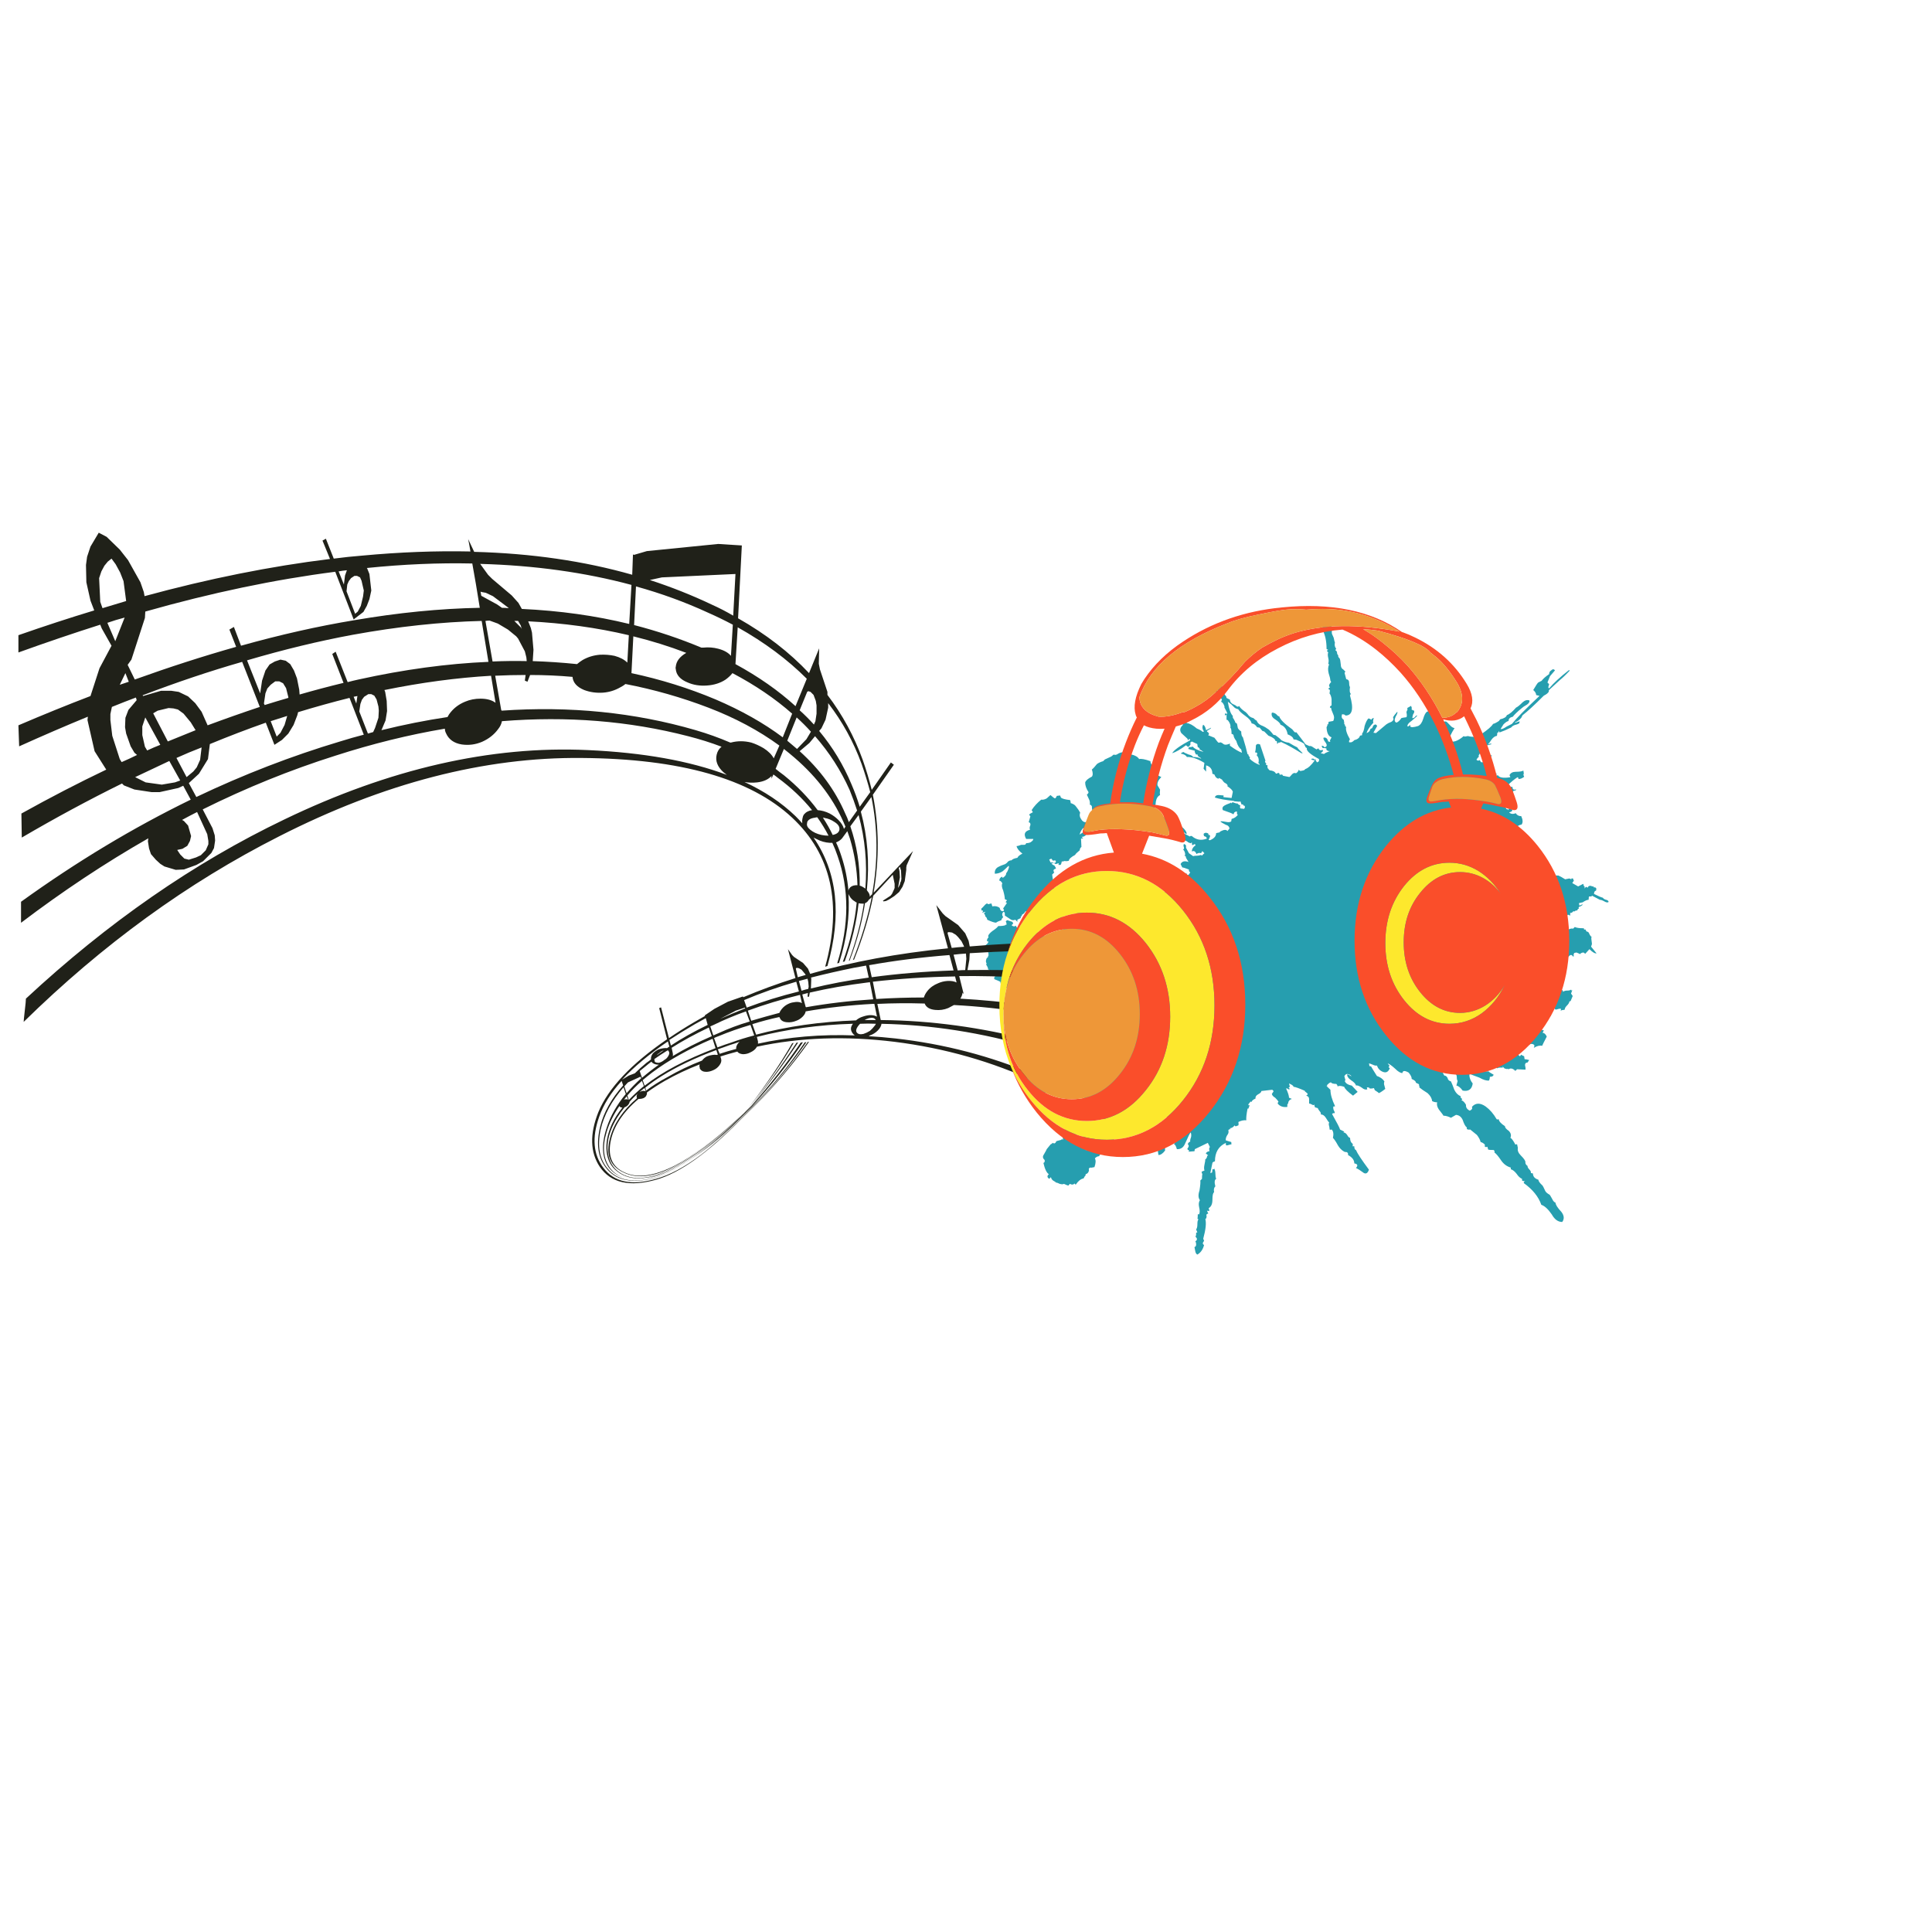 <?xml version="1.0" encoding="utf-8"?>
<!-- Generator: Adobe Illustrator 16.0.0, SVG Export Plug-In . SVG Version: 6.00 Build 0)  -->
<!DOCTYPE svg PUBLIC "-//W3C//DTD SVG 1.1//EN" "http://www.w3.org/Graphics/SVG/1.1/DTD/svg11.dtd">
<svg version="1.1" id="Layer_1" xmlns="http://www.w3.org/2000/svg" xmlns:xlink="http://www.w3.org/1999/xlink" x="0px" y="0px"
	 width="300px" height="300px" viewBox="0 0 300 300" enable-background="new 0 0 300 300" xml:space="preserve">
<g>
	<path fill="#269EAF" d="M243.623,104.058l0.131,0.064c-0.648,0.695-1.171,1.191-1.559,1.495l-1.691,1.559v0.193
		c-0.084,0.217-0.346,0.435-0.778,0.65c-1.429,1.431-2.532,2.449-3.313,3.054l-0.195,0.39c-0.347,0.39-0.649,0.606-0.91,0.65
		l-0.063,0.129l0.779-0.259c-0.087,0.043-0.108,0.129-0.067,0.259c-0.085,0.13-0.324,0.238-0.712,0.326
		c-0.261,0.086-0.457,0.216-0.585,0.391c-0.694,0.345-1.302,0.604-1.822,0.779l-0.063-0.26c-0.088,0.26-0.172,0.347-0.262,0.26
		l-0.065,0.52c-0.303,0.042-0.583,0.238-0.842,0.583c-0.218,0.347-0.412,0.607-0.586,0.78c0.347-0.173,0.542-0.195,0.586-0.065
		l-0.719,0.193l-0.128,0.065c0.087,0.217-0.022,0.434-0.327,0.65c-0.259,0.217-0.387,0.391-0.387,0.521
		c-0.131-0.088-0.24-0.044-0.324,0.129c-0.131,0.173-0.152,0.303-0.068,0.391c-0.13,0.086-0.259,0.236-0.39,0.453
		c0.129,0.175,0.303,0.196,0.521,0.065c0.044,0.132,0.109,0.239,0.196,0.324c0.172,0.045,0.303,0.022,0.39-0.063l0.13,0.129
		c0.519-0.734,0.908-1.126,1.169-1.168c-0.218,0.434-0.563,0.822-1.04,1.168c0.131,0.088,0.305,0.175,0.521,0.261
		c0.174,0.085,0.302,0.237,0.39,0.454c0.087,0.434,0.237,0.65,0.454,0.65c-0.13,0.172-0.108,0.347,0.065,0.519l0.455-0.193
		l-0.259,0.258c0.087,0.088,0.193,0.088,0.324,0c0.216,0.391,0.864,0.499,1.95,0.325l-0.131-0.325
		c0.172-0.347,0.497-0.519,0.976-0.519c0.604,0,0.994-0.065,1.169-0.194c0.087,0.389,0.087,0.605,0,0.649l0.13,0.325
		c-0.348,0.261-0.65,0.369-0.909,0.327c0.043-0.131,0-0.217-0.131-0.261c-0.475,0.302-0.973,0.715-1.495,1.233
		c0.087,0.043,0.131,0.132,0.131,0.26h0.585c0,0.39,0.194,0.52,0.583,0.39c0,0.131-0.13,0.196-0.389,0.196
		c-0.088,0.171-0.349,0.432-0.779,0.779c-0.39,0.26-0.584,0.562-0.584,0.91c-0.176,0.042-0.261,0.216-0.261,0.52l0.261,0.065
		c-0.046,0.129-0.021,0.238,0.063,0.325c0.131,0.129,0.174,0.215,0.131,0.26c0.085,0.042,0.152,0.042,0.195,0l0.129,0.194
		l0.065-0.261h0.392c0.303,0.261,0.193,0.457-0.327,0.586c0.262,0.26,0.607,0.302,1.041,0.131c0.172,0.302,0.455,0.454,0.845,0.454
		c0.128,0.303,0.195,0.52,0.195,0.65c0.044,0.218,0,0.433-0.13,0.649c-0.478,0.086-0.736,0.282-0.779,0.585
		c-0.434,0.045-0.802,0.063-1.104,0.063c-0.131-0.173-0.283-0.194-0.455-0.063c-0.218,0.045-0.388,0.151-0.521,0.324
		c-0.434,0-0.801,0.044-1.104,0.129v0.457h0.259c0,0.043,0.087,0.106,0.259,0.192c0.605,0.953,1.147,1.43,1.624,1.43l0.196,0.649
		c-0.347,0.216-0.627,0.326-0.845,0.326c-0.174-0.391-0.455-0.606-0.845-0.65c-0.346-0.044-0.673,0.066-0.975,0.324
		c0.172,0.26,0.477,0.432,0.907,0.521c0.607,0.042,0.999,0.13,1.171,0.259l0.131-0.196c0.128,0.174,0.324,0.326,0.583,0.456
		c0.218-0.26,0.434-0.39,0.648-0.39c0.221,0,0.349,0.129,0.393,0.39c-0.172,0.042-0.303,0.129-0.393,0.261l0.848,0.389h0.259
		l-0.196,0.063c0.39,0.564,0.779,0.716,1.171,0.455c0.17,0.261,0.496,0.477,0.976,0.649c0.604,0.216,0.994,0.392,1.166,0.52
		c0.218,0,0.479,0.042,0.782,0.129c0,0.043-0.022,0.086-0.067,0.131l0.52,0.39l0.131-0.129c0.044,0,0.023,0.063-0.065,0.193h0.131
		c0.128,0.044,0.433,0.066,0.907,0.066c0.216,0.087,0.564,0.282,1.043,0.583l0.648-0.129l0.324,0.129
		c-0.043-0.171,0.065-0.193,0.324-0.064c-0.085,0.042-0.065,0.129,0.065,0.259l-0.259,0.39l0.91,0.521l0.778-0.391
		c0.044,0,0.065,0.065,0.065,0.193c0.042,0.13,0.107,0.218,0.194,0.261l-0.065,0.26l0.259-0.26l0.262,0.129
		c0.087-0.259,0.278-0.345,0.583-0.259c0,0.045,0.065,0.067,0.193,0.067c0.131,0,0.198,0.064,0.198,0.192
		c0.085-0.086,0.191-0.064,0.322,0.066c0.046,0.088,0.046,0.216,0,0.392c-0.216,0.042-0.322,0.215-0.322,0.518
		c0.69,0.346,1.145,0.542,1.362,0.584c0.129,0.175,0.303,0.282,0.521,0.326c0.216,0.044,0.346,0.152,0.39,0.324
		c-0.131,0.132-0.344,0.109-0.648-0.064c-0.303-0.173-0.542-0.259-0.714-0.259l-1.236-0.65l-0.065,0.129h-0.39
		c0,0.175-0.021,0.237-0.065,0.194c0.044,0.088,0.044,0.198,0,0.326c-0.216,0-0.521,0.129-0.91,0.389l-0.583,0.131l0.065,0.39
		l0.455-0.196l0.065,0.066l-0.39,0.261h-0.131l-0.131,0.193l0.067,0.132c-0.174,0.042-0.259,0.15-0.259,0.324
		c-0.089-0.086-0.239-0.043-0.457,0.132c-0.083-0.088-0.193-0.046-0.324,0.129c-0.129,0.086-0.237,0.108-0.324,0.066v0.455
		c-0.172-0.131-0.305-0.175-0.39-0.131l-0.651,0.649l0.196,0.131c-0.131,0.086-0.239,0.108-0.324,0.066
		c0,0.129-0.065,0.215-0.196,0.257l0.065,0.391l-0.128,0.129h-0.393v0.131l0.065,0.063v0.066l-0.259,0.064l-0.065,0.131h-0.13
		c0.089,0.043,0.174,0.066,0.261,0.066c0.128-0.044,0.216-0.022,0.259,0.063c0.175-0.216,0.455-0.345,0.845-0.39
		c0.087,0.13,0.152,0.196,0.193,0.196c0.131,0.043,0.216,0.108,0.262,0.193c-0.046,0.175-0.087,0.326-0.131,0.455
		c0.044-0.087,0.109-0.066,0.196,0.065c-0.044-0.216,0.02-0.391,0.195-0.521h-0.065c0.303-0.086,0.519-0.107,0.649-0.063
		l0.259-0.261c0.259,0.129,0.692,0.195,1.299,0.195c0.131,0,0.173,0.066,0.131,0.195h0.259c0,0.131,0.088,0.26,0.26,0.389
		l-0.067-0.066c0.176,0,0.305,0.131,0.392,0.39c0.131,0.26,0.237,0.391,0.324,0.391c-0.041,0.173-0.041,0.368,0,0.584
		c0.046,0.302,0.065,0.498,0.065,0.584l-0.131,0.39l0.847,1.041c-0.259,0.044-0.627-0.172-1.104-0.65l-0.65,0.715l-0.26-0.196
		c-0.215,0-0.413,0.087-0.583,0.26c0-0.042-0.174-0.129-0.521-0.26l-0.326,0.066c-0.129,0.173-0.15,0.345-0.063,0.519
		c-0.176,0.045-0.261,0-0.261-0.129c-0.172-0.129-0.346-0.088-0.519,0.129c-0.259,0.216-0.326,0.453-0.195,0.714l-0.262,0.26
		c-0.126-0.042-0.213-0.064-0.259-0.064c-0.085,0.13-0.085,0.26,0,0.39l-0.193,0.195c0.085,0.478,0.17,0.758,0.259,0.845
		c-0.131,0.044-0.196,0.174-0.196,0.388l0.39,0.066c-0.213,0.216-0.409,0.389-0.583,0.521c-0.216,0.128-0.216,0.324,0,0.583
		l-0.259,0.586c-0.216,0.087-0.324,0.215-0.324,0.391c-0.046,0-0.237,0.148-0.586,0.451l0.259,0.327
		c0.044-0.088,0.09-0.237,0.131-0.455v0.195l0.196-0.13c0.085,0.173,0.215,0.26,0.39,0.26l0.065-0.26h0.195l0.065,0.26
		c0.131-0.13,0.346-0.197,0.65-0.197c0.299,0,0.517-0.063,0.649-0.191c-0.044,0.044-0.065,0.087-0.065,0.129
		c0.043,0.043,0.108,0.043,0.195,0l-0.195,0.52l0.259,0.39l-0.326,0.779l-0.194,0.065c0,0.173-0.13,0.39-0.39,0.649
		c-0.215,0.217-0.326,0.413-0.326,0.585l-0.065,0.065c-0.213,0-0.411,0.044-0.583,0.129c0.043-0.086,0.065-0.173,0.065-0.26
		c-0.044-0.085-0.26-0.064-0.649,0.065c-0.217,0.087-0.367-0.043-0.454-0.388l-0.131-0.066c-0.218,0.176-0.346,0.282-0.39,0.325
		c-0.174,0.086-0.324,0.043-0.455-0.129c-0.259,0-0.411,0.043-0.455,0.129c0.044,0.172,0.26,0.324,0.648,0.453v0.197
		c0.221,0.173,0.327,0.324,0.327,0.453c-0.521,0.261-1.171,0.759-1.948,1.496c0.085,0.087,0.172,0.129,0.259,0.129l-0.131,0.324
		c0.303,0.218,0.542,0.324,0.717,0.324l-0.196,0.393c0.262,0,0.475,0.193,0.648,0.583c-0.433,0.822-0.67,1.3-0.714,1.43
		c-0.39-0.087-0.822,0.021-1.299,0.324c0.087-0.174,0.108-0.324,0.065-0.454c-0.26-0.216-0.542-0.216-0.845,0
		c-0.087-0.087-0.259-0.129-0.521-0.129c-0.085,0.172-0.368,0.368-0.845,0.583c-0.52,0.131-0.735,0.368-0.648,0.717
		c0.085,0.085,0.301,0.085,0.648,0c-0.348,0.172-0.348,0.367,0,0.583l0.194-0.26c0,0.043,0.152,0.129,0.457,0.26l0.063,0.455
		c0.175,0,0.414,0.042,0.717,0.132l-0.26,0.388c-0.259,0-0.39,0.131-0.39,0.392c0.085,0.345,0.109,0.582,0.065,0.713l-1.299-0.064
		l-0.262,0.26c-0.39-0.39-0.735-0.479-1.038-0.26l-0.196-0.066c-0.041,0.046-0.128,0.046-0.259,0l-0.195-0.063l-0.26-0.259
		l-0.064,0.064l0.13,0.066h-0.39c-0.305,0-0.5,0.041-0.585,0.129c-0.044-0.175-0.194-0.26-0.455-0.26
		c-0.218-0.044-0.349-0.109-0.39-0.196c-0.65,0.217-1.084,0.477-1.3,0.781c-0.172-0.13-0.324-0.174-0.455-0.13l-0.193,0.26h1.493
		c0.044,0.086,0.303,0.26,0.781,0.52c-0.046,0.218-0.239,0.326-0.585,0.326c0,0.213-0.044,0.411-0.131,0.581
		c-0.39,0.046-0.888-0.106-1.493-0.452c-0.825-0.303-1.323-0.498-1.495-0.586l-0.065,0.131c0,0.479,0.172,0.932,0.521,1.366
		c-0.131,0.908-0.649,1.276-1.559,1.102c-0.347-0.475-0.673-0.733-0.976-0.779l0.194-0.714c-0.088-0.131-0.129-0.324-0.129-0.583
		c0-0.262-0.087-0.457-0.259-0.585l-0.262-0.586l-2.597-1.168c0,0.217,0.109,0.368,0.322,0.456l0.07-0.067
		c0.257,0,0.3,0.152,0.128,0.457l0.648,1.231c0.216,0,0.392,0.129,0.522,0.393c0.042,0.259,0.214,0.433,0.519,0.518
		c0.13,0.262,0.302,0.694,0.52,1.3c0.262,0.52,0.584,0.844,0.974,0.975c-0.042,0.175,0.043,0.324,0.261,0.453
		c0,0.043-0.043,0.11-0.131,0.198c0.26,0.085,0.499,0.324,0.714,0.714c-0.043,0.39,0.152,0.691,0.586,0.909
		c0.346-0.174,0.455-0.367,0.324-0.585c0.566-0.648,1.277-0.671,2.144-0.065c0.651,0.477,1.215,1.127,1.691,1.952
		c0.085,0.085,0.194,0.085,0.322,0c0.046,0.344,0.368,0.712,0.978,1.1c0,0.218,0.196,0.457,0.583,0.716
		c0.347,0.346,0.434,0.716,0.262,1.105c0.17,0.044,0.431,0.39,0.776,1.039l0.26-0.063l0.13,0.583
		c-0.087,0.39,0.065,0.779,0.455,1.169c0.434,0.436,0.673,0.76,0.714,0.976c-0.041,0.259,0.065,0.477,0.327,0.648
		c0,0.174,0.085,0.348,0.259,0.522c0.216,0.213,0.303,0.409,0.259,0.583l0.322,0.065c0,0.475,0.283,0.801,0.847,0.973
		c0,0.216,0.218,0.521,0.648,0.91c0.087,0.131,0.218,0.39,0.392,0.781c0.085,0.216,0.324,0.431,0.714,0.648
		c0.044,0.042,0.175,0.259,0.39,0.648c0.131,0.303,0.305,0.499,0.521,0.584c0,0.305,0.303,0.779,0.91,1.43
		c0.431,0.563,0.477,1.084,0.13,1.559c-0.65,0-1.19-0.39-1.625-1.171c-0.563-0.818-1.104-1.321-1.624-1.493
		c-0.434-1.256-1.341-2.381-2.728-3.378c0-0.129,0.065-0.237,0.196-0.324c-0.175,0.045-0.327,0.021-0.457-0.065v-0.259
		c-0.303-0.131-0.584-0.39-0.843-0.782c-0.303-0.39-0.607-0.627-0.907-0.714v-0.259c-0.609-0.174-1.108-0.542-1.496-1.104
		c-0.435-0.65-0.779-1.063-1.04-1.232c0.044-0.176,0-0.305-0.129-0.392c-0.438,0-0.716-0.021-0.849-0.067l-0.128-0.452
		c-0.087,0.085-0.216,0.085-0.39,0v-0.327c-0.216-0.215-0.434-0.346-0.648-0.39c-0.088-0.346-0.281-0.714-0.584-1.104
		c-0.479-0.39-0.825-0.672-1.042-0.845c-0.172,0.044-0.347,0.022-0.519-0.064v-0.26c-0.218-0.13-0.436-0.52-0.65-1.171
		c-0.218-0.477-0.562-0.735-1.038-0.776l-0.779,0.452c-0.434-0.215-0.825-0.324-1.169-0.324c0-0.044-0.239-0.37-0.719-0.978
		c-0.257-0.387-0.346-0.755-0.257-1.101c-0.305,0-0.563-0.065-0.781-0.196c-0.044-0.434-0.28-0.845-0.712-1.234
		c-0.565-0.348-0.999-0.65-1.302-0.907c0.088-0.087,0.088-0.152,0-0.196c-0.041-0.131-0.041-0.218,0-0.259l-0.52-0.259
		c0.043-0.175-0.172-0.368-0.651-0.586c0.044-0.216-0.108-0.54-0.452-0.973c-0.605-0.349-0.935-0.325-0.976,0.065
		c-0.303,0-0.673-0.217-1.104-0.651c-0.521-0.475-0.91-0.759-1.169-0.842c0,0.041,0.085,0.149,0.259,0.324
		c0,0.043-0.043,0.131-0.13,0.26c0,0.044,0.065,0.088,0.193,0.13c-0.216,0.604-0.583,0.802-1.102,0.585
		c-0.436-0.174-0.74-0.498-0.909-0.975c-0.177,0.043-0.39,0-0.649-0.131c-0.302-0.131-0.5-0.193-0.585-0.193
		c0.043,0.13,0.065,0.261,0.065,0.39c0.041,0.043,0.13,0.066,0.259,0.066c0.087,0.172,0.392,0.671,0.91,1.492
		c0.518,0.174,0.909,0.454,1.166,0.844c-0.085,0.216-0.085,0.434,0,0.651c0.09,0.303,0.133,0.477,0.133,0.518
		c-0.563,0.436-0.909,0.651-1.038,0.651c0.041-0.044-0.154-0.194-0.588-0.455l-0.13-0.324c-0.519,0.128-0.777,0.087-0.777-0.129
		c-0.087,0.044-0.196,0.044-0.324,0l0.063,0.324c-0.259,0.087-0.539,0-0.844-0.259c-0.434-0.303-0.736-0.411-0.91-0.326
		c-0.041-0.26-0.301-0.54-0.779-0.845c-0.431-0.303-0.627-0.607-0.581-0.91c0.128,0,0.346,0.109,0.648,0.324
		c-0.046-0.169-0.261-0.301-0.648-0.387l-0.069,0.065l-0.063-0.065l-0.262,0.259v0.065h-0.063l0.195,0.714h-0.133
		c0.09,0.392,0.458,0.65,1.106,0.781l0.909,0.975c-0.043,0.044-0.28,0.237-0.716,0.584c-0.822-0.605-1.275-1.061-1.364-1.365
		c-0.475-0.172-0.821-0.195-1.039-0.065c0-0.13-0.064-0.261-0.195-0.39c-0.479,0-0.758-0.087-0.845-0.261
		c-0.216,0.087-0.346,0.174-0.39,0.261c-0.174,0.088-0.239,0.218-0.195,0.39l-0.26-0.195c0.216,0.174,0.477,0.411,0.779,0.716
		c0,0.692,0.237,1.537,0.714,2.534c0,0.043-0.085,0.064-0.259,0.064c-0.041,0.17-0.023,0.368,0.065,0.584
		c0.133,0.215,0.174,0.367,0.133,0.455c-0.177-0.044-0.305,0-0.395,0.13c0.782,1.387,1.193,2.186,1.234,2.403l0.651,0.326
		l-0.131,0.129c0.218,0,0.411,0.131,0.585,0.39c0.131,0.259,0.281,0.411,0.453,0.455c0,0.433,0.131,0.735,0.39,0.909
		c0.044,0.087,0.044,0.216,0,0.39h0.264c0,0.349,0.085,0.54,0.257,0.584c0.215,0.52,0.89,1.536,2.016,3.051
		c-0.175,0.522-0.436,0.694-0.779,0.522c-0.521-0.39-0.932-0.65-1.236-0.781c0.348-0.39,0.261-0.627-0.257-0.714
		c0-0.521-0.324-0.953-0.976-1.3c0.044-0.215-0.023-0.367-0.198-0.454c-0.17,0-0.3-0.022-0.387-0.065
		c-0.39-0.216-0.717-0.54-0.976-0.976c-0.303-0.562-0.563-0.951-0.779-1.166c0.131-0.607,0.065-1.041-0.195-1.302
		c-0.129,0.046-0.237,0.046-0.325,0c0-0.129-0.021-0.303-0.064-0.521c-0.085-0.213-0.085-0.411,0-0.583
		c-0.085-0.044-0.26-0.281-0.521-0.717c-0.216-0.346-0.475-0.518-0.779-0.518c0.044-0.174-0.021-0.346-0.193-0.521
		c-0.175-0.218-0.26-0.367-0.26-0.455l-0.454-0.13l-0.131-0.453c-0.044,0.129-0.131,0.15-0.259,0.063
		c-0.218-0.129-0.39-0.194-0.521-0.194c0-0.13,0-0.367,0-0.716c0-0.259-0.152-0.431-0.455-0.521c0.262-0.13,0.303-0.257,0.131-0.39
		c-0.218-0.172-0.349-0.28-0.39-0.324h0.128c-0.996-0.433-1.602-0.65-1.817-0.65c-0.043-0.172-0.283-0.347-0.716-0.519l0.128,0.519
		c-0.084,0.046-0.152,0.087-0.193,0.133l0.193,0.191c-0.084,0.089-0.152,0.108-0.193,0.067c-0.174-0.128-0.303-0.174-0.39-0.128
		c0.301,0.648,0.453,1.125,0.453,1.428l0.455,0.193c-0.216,0.044-0.39,0.174-0.521,0.39c-0.044,0.259-0.109,0.413-0.194,0.457v0.39
		c-0.65,0.085-1.148-0.085-1.495-0.521c0-0.13,0.046-0.215,0.129-0.259c-0.083-0.174-0.259-0.39-0.521-0.648
		c-0.301-0.174-0.475-0.37-0.518-0.586l0.259-0.392c0-0.087-0.065-0.17-0.196-0.259l-1.688,0.196c0,0.174-0.175,0.346-0.519,0.52
		c-0.305,0.172-0.436,0.39-0.392,0.651c-0.39,0.172-0.586,0.346-0.586,0.518c-0.128-0.085-0.237-0.046-0.321,0.131
		c-0.177,0.174-0.24,0.303-0.198,0.39h0.198l-0.198,0.521h-0.129c-0.172,0.863-0.237,1.471-0.195,1.817
		c-0.39-0.042-0.802,0.045-1.232,0.261c0.044,0.216,0.044,0.39,0,0.521l-0.324,0.128c-0.131,0.044-0.22,0-0.261-0.128
		c-0.216,0.303-0.478,0.455-0.779,0.455l0.195,0.128c-0.215,0-0.346,0.065-0.392,0.193c0.087,0.262,0.024,0.522-0.193,0.782
		c-0.172,0.302-0.24,0.562-0.194,0.779l0.845,0.259c0,0.215,0.02,0.326,0.063,0.326l-0.714,0.193c-0.131,0-0.194-0.041-0.194-0.13
		v-0.259c-1.127,0.52-1.691,1.473-1.691,2.857c-0.259,0.087-0.392,0.174-0.392,0.261l-0.324,1.559l0.259-0.065
		c0.044-0.13,0.065-0.305,0.065-0.52c0.177,0.043,0.262,0,0.262-0.131c0.128,0.216,0.195,0.477,0.195,0.779
		c0,0.346,0.042,0.627,0.129,0.845c-0.262,0.13-0.303,0.522-0.129,1.171c-0.218,0.172-0.28,0.477-0.195,0.91
		c-0.175,0.084-0.262,0.474-0.262,1.168c0,0.649-0.193,1.082-0.583,1.298c0.087,0.215,0.111,0.372,0.067,0.455l-0.326-0.063
		l0.193,0.453c-0.257,0.043-0.346,0.174-0.257,0.39c0,0.259-0.067,0.411-0.196,0.457c0.173,0.604,0.065,1.621-0.324,3.051
		l0.129,0.327l-0.196,0.322c0,0.176,0.067,0.282,0.196,0.326c-0.172,0.692-0.519,1.19-1.041,1.493
		c-0.172-0.087-0.28-0.259-0.324-0.518l-0.128-0.651c0.172-0.043,0.259-0.174,0.259-0.392c0-0.216-0.043-0.39-0.131-0.519
		c0.175-0.043,0.26-0.174,0.26-0.392c-0.085-0.172-0.172-0.28-0.26-0.322c0.088-0.045,0.131-0.176,0.131-0.392
		c-0.043-0.172,0.021-0.259,0.193-0.259l-0.193-0.455c0.129-0.172,0.193-0.433,0.193-0.781c0-0.388,0.044-0.627,0.131-0.712
		c0-0.131-0.043-0.198-0.131-0.198c0.044-0.041,0.065-0.257,0.065-0.648c0.044-0.043,0.111-0.043,0.198,0
		c0.129-0.259,0.129-0.648,0-1.169c-0.087-0.433-0.046-0.779,0.129-1.04c-0.262-0.347-0.283-0.845-0.065-1.493
		c0.128-0.781,0.172-1.3,0.128-1.559l0.26-0.261c0-0.434,0.023-0.649,0.064-0.649l-0.128-0.455l0.453-0.193
		c-0.085-0.218-0.085-0.521,0-0.91c0.089-0.392,0.13-0.672,0.13-0.844c0.087,0,0.172-0.109,0.259-0.327
		c0-0.172,0.065-0.259,0.196-0.259c-0.044-0.041-0.172-0.152-0.39-0.324c0.172-0.216,0.368-0.326,0.583-0.326
		c-0.085-0.347-0.063-0.562,0.068-0.649l-0.327-0.65l-2.014,0.976l-0.064,0.324l-0.91,0.067c0.087-0.131,0.087-0.218,0-0.259h-0.131
		v-0.068l-0.063-0.128c0.259-0.303,0.28-0.542,0.063-0.714c0.09-0.218,0.218-0.349,0.392-0.39c-0.043-0.133,0-0.37,0.129-0.719
		c0.044-0.302,0.021-0.539-0.065-0.714c-0.128,0.131-0.409,0.692-0.845,1.691c-0.259,0.648-0.692,0.951-1.299,0.908
		c-0.131-0.478-0.283-0.736-0.455-0.779c0.215-0.218,0.411-0.627,0.585-1.234c0.172-0.562,0.412-0.932,0.717-1.104
		c-0.087-0.172-0.087-0.477,0-0.908c0.041-0.348,0-0.629-0.131-0.847c-0.089-0.043-0.196-0.023-0.326,0.065
		c-0.085,0.133-0.194,0.152-0.322,0.065c0.041,0.087-0.046,0.347-0.259,0.779l0.128,0.39l-0.455,0.198
		c-0.218,0.475-0.346,0.755-0.392,0.842l0.067,0.131c-0.259,0.477-0.479,0.889-0.65,1.234c-0.303,0.562-0.412,1.017-0.324,1.364
		c-0.347,0.478-0.694,0.714-1.041,0.714c-0.085-0.52-0.128-0.844-0.128-0.975c0.174-0.085,0.344-0.324,0.52-0.714
		c0.085-0.303,0.235-0.54,0.453-0.716l-0.065-0.582c0.392-0.305,0.477-0.565,0.262-0.781c0.043-0.087,0.149-0.13,0.324-0.13
		l-0.196-0.194l0.779-1.688l-0.259-0.131c-0.131,0.131-0.283,0.131-0.455,0c-0.303-0.085-0.496-0.131-0.583-0.131
		c0-0.128-0.065-0.237-0.196-0.324l-0.324-0.193c0.085-0.131,0.065-0.239-0.067-0.327c0.218-0.172,0.218-0.367,0-0.583
		c-0.216-0.259-0.409-0.283-0.581-0.065c0.346,0.82,0.518,1.256,0.518,1.3c-0.085,0.213-0.152,0.409-0.193,0.583l0.257,0.067
		c0.046,0.17,0,0.324-0.129,0.453c-0.128,0.087-0.259,0.108-0.392,0.065l-0.063-0.26l-0.064,0.196
		c-0.175,0.044-0.262,0.152-0.262,0.324c0,0.131-0.02,0.259-0.063,0.39c-0.131,0.044-0.218,0.044-0.26,0
		c-0.087-0.043-0.154-0.065-0.198-0.065l-0.257,0.065l-0.13-0.065l-0.262,0.259c0.044,0,0.131,0,0.262,0
		c0,0.088-0.087,0.196-0.262,0.325c-0.213,0-0.346-0.065-0.39-0.194c0.044-0.043,0.152-0.087,0.327-0.131
		c-0.131,0-0.305-0.021-0.521-0.063l-0.976-0.976c0-0.045-0.108-0.174-0.324-0.392c0.087-0.174,0-0.37-0.259-0.583
		c-0.349-0.131-0.583-0.087-0.716,0.131h-0.259l-0.393,0.581c-0.172,0.261-0.278,0.457-0.324,0.587c-0.39-0.176-0.692-0.176-0.907,0
		c-0.303-0.13-0.477-0.261-0.521-0.392l-0.261,0.131l-0.843-0.198v0.067l0.193,0.584l0.065-0.065
		c0.436,0.346,0.76,0.539,0.976,0.585c0.346,0.605,0.411,1.082,0.193,1.428l-0.193,0.131l0.716-0.324
		c-0.261,0.39-0.737,0.888-1.43,1.493c-0.563,0.521-1.019,1.084-1.365,1.689c-0.218,0-0.433,0.11-0.648,0.326
		c0.172,0.303,0.148,0.758-0.065,1.364c-0.346,0.085-0.565,0.109-0.65,0.065c-0.216,0.085-0.281,0.216-0.194,0.39
		c-0.043,0.347-0.217,0.564-0.521,0.648c0,0.131-0.021,0.216-0.065,0.262c-0.044,0-0.129,0.128-0.257,0.388
		c-0.436,0.087-0.825,0.392-1.171,0.909c-0.044,0.087-0.131,0.046-0.26-0.128c-0.128,0.215-0.367,0.237-0.716,0.065l-0.193,0.259
		c-0.131,0-0.368-0.087-0.717-0.259c-0.128,0.087-0.346,0.087-0.65,0c-0.259-0.131-0.453-0.196-0.583-0.196
		c0-0.044-0.15-0.152-0.455-0.324c-0.175-0.131-0.281-0.303-0.324-0.521l-0.26,0.26c-0.348-0.216-0.367-0.453-0.064-0.717
		c-0.347-0.213-0.627-0.799-0.845-1.752c0.172-0.041,0.237-0.196,0.193-0.455c-0.303-0.257-0.344-0.54-0.128-0.845
		c0.302-0.52,0.454-0.803,0.454-0.844c0.042-0.044,0.237-0.283,0.584-0.717c0.172-0.085,0.283-0.172,0.326-0.259
		c0.259,0.174,0.453,0.087,0.583-0.259l0.717-0.194c0.128-0.13,0.237-0.13,0.324,0l-0.133-1.168l0.261,0.193
		c0.087-0.172,0.129-0.411,0.129-0.716c0.259-0.044,0.522-0.02,0.779,0.064l0.131-0.064l0.259,0.064l0.779,0.978
		c-0.044,0.085-0.172,0.301-0.39,0.648c0.39,0.39,0.67,0.584,0.844,0.584c0,0.39,0.131,0.518,0.39,0.39
		c0.044,0.172,0.218,0.39,0.522,0.65c0.044-0.172-0.043-0.303-0.261-0.39c-0.129-0.261-0.085-0.479,0.131-0.65
		c-0.044-0.434-0.216-0.953-0.521-1.559l0.196-0.193l-0.196-0.262c0.172-0.043,0.239-0.15,0.196-0.324l0.13-0.065
		c0.347-0.692,0.843-0.997,1.493-0.91c0.087-0.043,0.196-0.128,0.324-0.259c0.088,0.131,0.131,0.216,0.131,0.259
		c0.216,0,0.563,0.152,1.04,0.455v-0.13c0.085-0.044,0.129-0.281,0.129-0.714l-0.259-0.26c-0.131,0-0.216-0.023-0.259-0.065
		l-0.39,0.065c-0.046-0.089-0.175-0.174-0.393-0.261c-0.215,0-0.367-0.087-0.454-0.257l0.13-0.131
		c-0.305-0.349-0.435-0.585-0.392-0.716l-0.259-0.129c0.046-0.261-0.063-0.542-0.324-0.847l-0.194,0.131l-0.13-0.259l0.13-0.065
		l-0.454-0.91c0.172-0.174,0.149-0.348-0.068-0.52c0.044-0.085,0.024-0.325-0.064-0.717c-0.129-0.3-0.129-0.475,0-0.52v-0.133
		c-0.085-0.088-0.148-0.088-0.194,0l-0.518,0.193c-0.087-0.218-0.499-0.193-1.236,0.065l-0.39-0.39
		c-0.172,0.172-0.324,0.28-0.455,0.324c0-0.044-0.024-0.129-0.065-0.257c-0.087,0-0.152,0.021-0.193,0.063
		c-0.131,0.128-0.131,0.282,0,0.454c0.085,0.175,0.234,0.26,0.452,0.26c-0.259,0.218-0.475,0.367-0.65,0.454
		c-0.041-0.043-0.15-0.13-0.322-0.259c0.129,0,0.193-0.065,0.193-0.195c-0.172-0.129-0.324-0.172-0.452-0.129
		c-0.174,0.129-0.305,0.237-0.392,0.324l-0.26-0.065c-0.39,0.39-0.609,0.584-0.648,0.584l-0.067-0.194
		c-0.128-0.043-0.28,0-0.453,0.129c-0.217,0.172-0.369,0.261-0.454,0.261c-0.131-0.261-0.393-0.326-0.779-0.198v-0.259
		c-0.085-0.172-0.196-0.193-0.324-0.065c-0.044-0.215-0.175-0.346-0.39-0.39l-0.327,0.131c-0.13-0.131-0.13-0.239,0-0.324
		l-0.716-0.781l0.133-0.063c-0.305-0.087-0.411-0.413-0.326-0.978l-0.131-0.064c0.174,0,0.218-0.172,0.131-0.519l-0.26-0.261
		c0-0.087-0.045-0.087-0.13,0l-0.521-0.389l0.129-0.585c0.045,0.046,0.089,0.046,0.13,0l0.065-0.064l0.131-0.26l-0.065-0.195
		c-0.085-0.175-0.152-0.26-0.196-0.26l0.065-0.129c-0.13-0.044-0.085-0.238,0.131-0.585h0.065c-0.044-0.174,0-0.28,0.128-0.326
		c0.175-0.043,0.327-0.021,0.455,0.065l0.131,0.196l0.259-0.132v0.196h-0.131l0.131,0.39l0.065-0.129l0.259,0.064l0.196,0.326
		l0.065-0.066v-0.066l0.195-0.129l0.131,0.262c0.257-0.22,0.671-0.436,1.232-0.651l0.064,0.194c0.216-0.129,0.283-0.237,0.198-0.324
		c0.214-0.044,0.347-0.022,0.388,0.066c0.131,0,0.218-0.046,0.261-0.132v-0.259c0.085-0.174,0.26-0.325,0.519-0.455l-0.193-0.065
		v0.065h-0.262l-0.128-0.131l-0.131,0.065c-0.041-0.174-0.106-0.216-0.194-0.131l-0.13-0.131c-0.087,0.177-0.152,0.283-0.196,0.327
		l0.067,0.259l-1.171,0.843c0-0.173-0.087-0.304-0.259-0.39c-0.129-0.303-0.044-0.605,0.259-0.91
		c0.303-0.303,0.607-0.411,0.91-0.324c0.128,0,0.15,0.043,0.065,0.131c0.128-0.088,0.237-0.088,0.324,0l0.063-0.26
		c0.221-0.088,0.327-0.239,0.327-0.455h0.13c0.131,0,0.24,0.063,0.325,0.194c0.13,0.086,0.195,0.216,0.195,0.39l0.065,0.066
		l0.39-0.391c-0.085-0.173-0.259-0.324-0.521-0.455l0.065-0.13h0.392l-0.067-0.324h0.067v-0.197h0.065v-0.128
		c-0.043-0.131-0.154-0.303-0.324-0.521c0-0.129,0.106-0.26,0.324-0.39c-0.043-0.13-0.195-0.151-0.455-0.063l0.065-0.197
		c-0.346-0.042-0.65-0.02-0.909,0.066c0.302-0.737,0.496-1.146,0.585-1.235c-0.131-0.17-0.607-0.191-1.43-0.063l-0.129-0.261
		c0.172-0.172,0.409-0.257,0.714-0.257c0.434,0,0.692-0.068,0.779-0.197c0.044-0.129,0.044-0.28,0-0.452
		c0.823-0.262,1.234-0.65,1.234-1.17l0.259-0.13h-0.065c0-0.478-0.172-0.586-0.52-0.325c-0.042-0.132,0.021-0.261,0.195-0.391
		c-0.218-0.13-0.324-0.281-0.324-0.454l0.129-0.13v-0.13c-0.26,0-0.39-0.131-0.39-0.392l0.259-0.196v-0.648h-0.259l0.195-0.13
		c0.172,0.175,0.281,0.26,0.324,0.26c0.26-0.304,0.455-0.411,0.584-0.324l0.261-0.26c-0.261-0.131-0.305-0.24-0.13-0.325
		l-0.131-0.13c-0.39,0.304-0.736,0.412-1.038,0.325c-0.262,0.303-0.368,0.499-0.327,0.584c-0.215-0.173-0.411-0.259-0.583-0.259
		l-0.196,0.195c0-0.044-0.065-0.066-0.193-0.066c-0.087,0-0.174-0.086-0.261-0.26l-0.779,0.65l-0.26-0.261l-0.064,0.196
		c0.084,0.043,0.149,0.086,0.195,0.13l-0.195,0.261c-0.175-0.218-0.325-0.326-0.453-0.326v0.196c-0.218,0-0.303,0.087-0.262,0.26
		c-0.172,0.042-0.259,0.13-0.259,0.258c-0.043,0.174-0.087,0.281-0.131,0.326l0.131,0.26c-0.303,0-0.433,0.13-0.39,0.39
		c-0.174,0.13-0.303,0.108-0.392-0.063c-0.216-0.174-0.39-0.261-0.521-0.261c0.218-0.088,0.349-0.304,0.393-0.649
		c0-0.129-0.044-0.129-0.131,0l0.195-0.39c-0.215,0-0.28-0.109-0.195-0.324l-0.392,0.065l-0.194,0.131
		c0.129,0.131,0.152,0.239,0.067,0.324c0,0.131-0.089,0.193-0.261,0.193l-0.065-0.193l-0.716-0.455h0.13
		c-0.346-0.346-0.52-0.303-0.52,0.133l-0.521-0.066c0.087-0.13,0.065-0.193-0.065-0.193c-0.043,0.086-0.128,0.129-0.259,0.129
		l0.193-0.26v-0.197c-0.346-0.215-0.648-0.303-0.909-0.259c0-0.087-0.02-0.194-0.062-0.324c-0.176-0.089-0.479-0.218-0.912-0.391
		c-0.087-0.175-0.021-0.347,0.198-0.521c0.085-0.042,0.237-0.149,0.453-0.324c-0.175-0.044-0.327-0.022-0.453,0.065l-0.067-0.065
		c-0.174,0.13-0.368,0.046-0.583-0.259c-0.218-0.26-0.392-0.393-0.522-0.393c0-0.171-0.063-0.367-0.194-0.583
		c-0.13-0.172-0.13-0.302,0-0.392h-0.064c-0.129-0.214-0.109-0.496,0.064-0.842c0.131,0,0.194-0.109,0.194-0.324h0.067
		c0-0.303-0.021-0.499-0.067-0.584l0.067-0.585c-0.218-0.216-0.411-0.347-0.586-0.39c0.436-0.302,0.607-0.521,0.521-0.65
		c0-0.129-0.065-0.129-0.196,0c0-0.302,0.09-0.52,0.262-0.649l-0.067-0.194c0.046-0.218,0.261-0.478,0.65-0.779
		c0.522-0.348,0.823-0.607,0.91-0.779c0.518,0,0.886-0.045,1.104-0.132c0.044,0,0.044-0.022,0-0.065h0.193
		c0-0.303-0.041-0.456-0.13-0.456c0.089-0.173,0.176-0.257,0.261-0.257l0.779,0.257l0.131,0.261l-0.262,0.259
		c0.262,0.216,0.479,0.238,0.651,0.065c0.215,0.434,0.435,0.585,0.65,0.457l-0.065-0.197c0.347-0.302,0.54-0.282,0.584,0.066
		c0.087,0,0.302-0.022,0.65-0.066c0.259,0,0.453,0.066,0.583,0.197h0.129l0.067-0.261c-0.087-0.043-0.196-0.151-0.326-0.325
		c-0.044-0.129,0-0.216,0.13-0.26c-0.087,0.131-0.045,0.237,0.129,0.325c0.176-0.173,0.326-0.173,0.457,0
		c-0.174,0.173-0.239,0.28-0.196,0.325c0.216,0,0.283,0.109,0.196,0.325c0.087,0.042,0.15,0,0.193-0.129
		c0,0.086,0.065,0.086,0.196,0c-0.172,0.215-0.196,0.411-0.067,0.584c0.218,0,0.283,0.043,0.195,0.129l0.262-0.129l0.324,0.388
		c0.216-0.216,0.411-0.345,0.583-0.388c0,0.258-0.13,0.411-0.39,0.454c0.216,0.475,0.412,0.541,0.584,0.194v0.326
		c0.302,0.17,0.52,0.192,0.648,0.063v0.261c0.565-0.261,0.909-0.324,1.04-0.195c0.046,0.086,0.046,0.152,0,0.195
		c-0.041,0.173-0.065,0.28-0.065,0.326l-1.169,0.063l-0.064,0.259l0.324,0.129c-0.044,0.129,0,0.218,0.13,0.26
		c0.129,0.129,0.262,0.151,0.39,0.066c0,0.042,0.088,0.064,0.262,0.064l-0.133,0.13l0.133,0.258l0.193-0.128l0.065,0.065
		l0.259-0.325l0.324-0.064c-0.215-0.348-0.28-0.627-0.193-0.846c0.259-0.042,0.39,0.217,0.39,0.78l0.259-0.26
		c0.042-0.129,0.109-0.282,0.194-0.454c-0.042,0.042-0.107,0.063-0.194,0.063c0-0.172-0.128-0.259-0.39-0.259
		c0.087-0.13,0.087-0.195,0-0.195s-0.152-0.022-0.195-0.066l0.195-0.26l-0.13-0.193h-0.129v-0.846l-0.067-0.193l0.067-0.067
		c0.085-0.129,0.193-0.129,0.324,0l0.065-0.193c-0.087-0.045-0.368-0.109-0.845-0.197c-0.303-0.129-0.542-0.324-0.716-0.584
		c0,0.087,0,0.151,0,0.195c-0.129,0.174-0.239,0.303-0.324,0.389c0-0.086-0.021-0.15-0.065-0.192l0.324-0.392
		c0-0.216,0.106-0.37,0.324-0.455l-0.063-0.064h0.063v-0.259c0.087,0,0.218-0.045,0.392-0.131c-0.045-0.173-0.152-0.173-0.326,0
		c-0.213-0.26-0.368-0.499-0.453-0.715l0.584-0.39c-0.172-0.433-0.368-0.65-0.584-0.65l-0.13-0.455c-0.044,0-0.216,0.087-0.519,0.26
		c-0.261,0.172-0.457,0.172-0.585,0c-0.087,0-0.196,0.022-0.324,0.065c0.041,0.086,0.041,0.173,0,0.26
		c-0.088,0.127-0.15,0.192-0.196,0.195c0.174,0,0.237,0.065,0.196,0.193c-0.131,0.261-0.109,0.476,0.063,0.65
		c-0.128,0.259-0.28,0.434-0.45,0.519l-0.392-0.259l0.064-0.194l-0.261,0.129l-0.453-0.389l-0.326,0.195
		c0-0.044-0.021-0.109-0.065-0.195c-0.041-0.043-0.15-0.043-0.324,0c-0.131-0.132-0.303-0.195-0.521-0.195
		c-0.084,0.215-0.259,0.39-0.52,0.519c0,0.131-0.065,0.238-0.196,0.325v0.195l-0.521,0.26v0.324l-0.321-0.324
		c-0.305,0.129-0.588,0.086-0.845-0.131c-0.434-0.303-0.694-0.475-0.781-0.519c0-0.045,0-0.152,0-0.325
		c0-0.129-0.063-0.216-0.194-0.261c-0.259,0.216-0.28,0.499-0.067,0.845c-0.213,0.216-0.3,0.37-0.259,0.457
		c-0.39,0.129-0.671,0.257-0.843,0.389c-0.261,0-0.716-0.151-1.366-0.455c-0.042-0.26-0.152-0.434-0.322-0.521
		c0.041-0.129-0.024-0.282-0.198-0.455l0.261-0.261l-0.521,0.132c0-0.043,0.043-0.109,0.13-0.195c0-0.131-0.087-0.175-0.259-0.131
		v-0.324c0.089-0.043,0.283-0.24,0.586-0.586c0.215-0.215,0.367-0.236,0.452-0.065l0.521-0.129l0.131,0.455
		c0.477-0.086,0.866,0,1.168,0.26c0,0.173,0.088,0.324,0.26,0.454c0.218,0.087,0.348,0.043,0.392-0.131l-0.131-0.259l0.586-0.845
		l-0.198-0.131c0-0.043,0.067-0.129,0.198-0.26c-0.044-0.085-0.152-0.151-0.327-0.195c0-0.302-0.085-0.759-0.259-1.363
		c-0.215-0.477-0.261-0.846-0.128-1.106c-0.175-0.302-0.324-0.432-0.455-0.39c-0.044-0.259,0.087-0.475,0.39-0.649l0.131,0.196
		c0.39-0.26,0.562-0.498,0.52-0.717c0.172-0.171,0.324-0.497,0.453-0.972l-0.063-0.196c-0.392,0.391-0.694,0.672-0.909,0.845
		c-0.39,0.26-0.802,0.391-1.236,0.391c-0.042-0.479,0.133-0.824,0.521-1.04c0.216-0.13,0.584-0.282,1.104-0.456l0.259-0.195
		c0.174-0.259,0.411-0.39,0.714-0.39c0.131-0.173,0.436-0.303,0.909-0.389c0.088-0.218,0.349-0.434,0.779-0.65
		c-0.518-0.39-0.822-0.78-0.909-1.17c0.174,0,0.411-0.066,0.716-0.194h0.455c0.172,0,0.28-0.085,0.324-0.26
		c0.39,0,0.673-0.086,0.847-0.26c0.17-0.129,0.259-0.26,0.259-0.39h-1.105c-0.434-0.736-0.239-1.213,0.586-1.428v-0.067
		c-0.088-0.129-0.065-0.346,0.063-0.649c0.044-0.259-0.043-0.41-0.259-0.454l0.259-0.909l-0.193-0.259
		c0.043-0.087,0.237-0.217,0.583-0.389l-0.193-0.326c0.392-0.606,0.89-1.146,1.493-1.624c0.259,0.042,0.542-0.022,0.847-0.194
		c0.259-0.218,0.452-0.391,0.583-0.521c0.39,0.347,0.627,0.521,0.714,0.521c0.131-0.088,0.218-0.218,0.262-0.391l0.518-0.063
		l0.133,0.324c0.172,0.175,0.646,0.303,1.426,0.39c0.087,0.259,0.111,0.413,0.065,0.457c0.392,0.129,0.65,0.282,0.779,0.452
		c0.348,0.435,0.585,0.78,0.716,1.04c-0.128,0.348-0.085,0.672,0.131,0.975c0.174,0.347,0.433,0.52,0.779,0.52l0.39-0.325
		c0.259,0.087,0.433,0.196,0.52,0.325c0.046,0.303-0.108,0.521-0.452,0.65c-0.479,0.086-0.804,0.195-0.978,0.324
		c-0.301,0.39-0.455,0.715-0.455,0.975c0.09-0.175,0.609-0.455,1.561-0.846c0.172,0.218,0.065,0.369-0.324,0.457
		c-0.216,0.475-0.542,0.713-0.975,0.713l0.261,0.196c0,0.045-0.111,0.064-0.326,0.064l0.065,1.3
		c-0.172,0.13-0.262,0.302-0.262,0.519c-0.433,0.346-0.668,0.584-0.714,0.716c-0.648,0.345-0.973,0.65-0.973,0.908
		c-0.131,0.046-0.283,0.067-0.457,0.067c-0.216-0.046-0.366-0.022-0.453,0.064c-0.085-0.044-0.152-0.044-0.195,0
		c-0.044,0.26-0.107,0.432-0.196,0.519h-0.322l0.065-0.259c-0.087,0-0.241,0.043-0.457,0.129c-0.172-0.043-0.257-0.107-0.257-0.195
		h0.191l0.067-0.258c-0.043-0.132-0.193-0.153-0.455-0.067l-0.259-0.324l-0.324,0.13l0.196,0.454c0.302,0,0.477,0.044,0.518,0.13
		h-0.39c0.174,0.216,0.324,0.325,0.457,0.325c0.17,0.216,0.257,0.389,0.257,0.519c-0.39,0.085-0.477,0.282-0.257,0.584l-0.326,0.327
		c0.043,0.389,0.087,0.649,0.128,0.779c0.349,0.13,0.564,0.281,0.651,0.455c-0.303,0.088-0.499,0.173-0.586,0.261
		c-0.128,0.087-0.172,0.258-0.128,0.519c0.085-0.042,0.17-0.042,0.261,0l0.126,0.26c-0.217-0.086-0.302-0.021-0.259,0.196
		c-0.085-0.131-0.193-0.131-0.324,0c0.085,0,0.174,0.042,0.259,0.129c0.131,0.086,0.239,0.106,0.324,0.063
		c0,0.26-0.063,0.456-0.193,0.585c0.044,0,0.067,0.044,0.067,0.129l-0.133,0.26c0.174,0.043,0.303,0.109,0.39,0.194l-0.518,0.195
		c0,0.217,0.085,0.346,0.261,0.391c0.126-0.045,0.17-0.109,0.126-0.196c0.393,0.131,0.673,0.433,0.845,0.909
		c0.09,0.043,0.281,0,0.586-0.129c-0.218,0.129-0.327,0.239-0.327,0.325c0,0.303,0.046,0.586,0.133,0.845
		c-0.087,0.042-0.133,0.238-0.133,0.584h0.198v0.066l0.521-0.132c0.041,0.087,0.365,0.216,0.973,0.391
		c0.305-0.219,0.39-0.457,0.259-0.715l0.26-0.066c0-0.562-0.131-0.909-0.39-1.038c0-0.217-0.042-0.349-0.129-0.392
		c0.129-0.042,0.216-0.086,0.257-0.129v-0.389l-0.063,0.389c-0.262,0.088-0.457,0.088-0.586,0c0,0.129-0.065,0.216-0.193,0.26
		c-0.087-0.087-0.155-0.109-0.196-0.064l-0.261-0.261l-0.26,0.261l-0.193-0.261l-0.39,0.066c-0.218-0.302-0.39-0.454-0.521-0.454
		c-0.045-0.13-0.087-0.326-0.128-0.585c0-0.215-0.046-0.389-0.133-0.518l0.326-0.325c-0.131-0.476,0.065-0.802,0.584-0.975v-0.064
		c0.084-0.046,0.217-0.131,0.392-0.261c0.128-0.087,0.28-0.087,0.455,0l0.193-0.065l0.193,0.065h0.065v0.065
		c0.218,0.129,0.37,0.15,0.457,0.065l0.194,0.195c0.13,0,0.324-0.064,0.583-0.195c0.22-0.173,0.413-0.239,0.585-0.194
		c0.173-0.131,0.262-0.239,0.262-0.325l0.322-0.909c0.087,0,0.455,0.065,1.105,0.193c0.475-0.39,1.343-0.497,2.597-0.325
		l0.392,0.325h0.196l0.063-0.259l0.326-0.066c0.346,0.346,0.714,0.392,1.104,0.131c0,0.129,0.043,0.215,0.128,0.259l0.327,0.194
		l0.324-0.129c0.607,0.693,1.127,1.039,1.561,1.039l-0.133,0.39l0.196,0.325c0.043,0.131,0.13,0.172,0.261,0.131
		c0,0.389,0.235,0.627,0.714,0.713l0.129,0.259c0.217,0,0.648-0.216,1.301-0.649c0.216,0.043,0.432-0.044,0.649-0.26l0.064,0.195
		c0.129-0.043,0.216-0.108,0.26-0.195v0.26c0.13,0.129,0.282,0.129,0.455,0l-0.065-0.066h0.195l0.521-0.259h0.065
		c0.82-0.348,1.234-0.738,1.234-1.17c0.302-0.129,0.477-0.219,0.518-0.259l-0.324-0.195v-0.26l0.324-0.132
		c0.044,0,0.065-0.085,0.065-0.258c-0.563-0.216-0.973-0.282-1.232-0.194l-0.457-0.586c0.044-0.042,0.152-0.086,0.327-0.129
		c0.13-0.086,0.302-0.086,0.52,0c0.262,0.217,0.93,0.411,2.014,0.586v0.193h0.259l0.262-0.39c-0.175-0.13-0.239-0.282-0.196-0.453
		c-0.563-0.218-0.91-0.325-1.038-0.325l-0.261-0.52c0.215-0.433,0.626-0.542,1.233-0.325l-0.39-0.649
		c0-0.218-0.087-0.326-0.261-0.326l0.131-0.129c0-0.346-0.109-0.627-0.325-0.843c0.131-0.043,0.173-0.152,0.131-0.326
		c-0.089-0.216-0.089-0.389,0-0.52c0.172,0.045,0.281,0.131,0.324,0.26c0,0.085,0,0.196,0,0.325l0.455,0.845l0.648,0.455
		c0.129-0.043,0.324-0.066,0.584-0.066c0.218,0,0.435-0.043,0.65-0.129l0.129,0.129c0.043-0.086,0.174-0.216,0.39-0.389
		l-0.325-0.325l-0.193,0.325c-0.259-0.086-0.498-0.044-0.714,0.129c-0.174-0.434-0.413-0.564-0.718-0.39
		c0-0.39,0.197-0.713,0.585-0.975l-0.128-0.194l-0.39,0.194c-0.046-0.086-0.067-0.237-0.067-0.453
		c-0.129,0.129-0.214,0.173-0.26,0.129c-0.172-0.086-0.28-0.129-0.324-0.129c-0.043-0.088-0.218-0.195-0.52-0.326
		c-0.218-0.087-0.366-0.217-0.453-0.39l-0.457,0.129l-0.129-0.324c-0.13,0.129-0.239,0.043-0.326-0.26h-0.324
		c-0.131-0.174-0.477-0.39-1.038-0.649c-0.392-0.216-0.651-0.433-0.779-0.65c-0.218-0.087-0.411-0.259-0.588-0.52
		c-0.257-0.259-0.475-0.433-0.648-0.519l-0.196,0.129c-0.128-0.218-0.257-0.304-0.387-0.261c0.128-0.129,0.128-0.216,0-0.258
		c-0.088,0-0.303-0.109-0.651-0.326l-0.259,0.455c-0.087-0.088-0.152-0.129-0.196-0.129c-0.735,0.691-1.299,0.886-1.687,0.582
		c-0.479,0.261-1.086,0.326-1.822,0.196c-0.776-0.043-1.321-0.022-1.623,0.065c-0.131-0.086-0.412-0.215-0.845-0.39
		c-0.39-0.086-0.607-0.28-0.648-0.584c-0.044-0.129-0.218-0.194-0.521-0.194c-0.044-0.131-0.259-0.261-0.651-0.391
		c-0.128-0.258-0.193-0.583-0.193-0.974c-0.087-0.173-0.195-0.258-0.326-0.258c0.043-0.218,0.021-0.457-0.065-0.717
		c-0.085-0.173-0.216-0.454-0.39-0.843c0.174-0.131,0.259-0.26,0.259-0.39c-0.346-0.521-0.52-1.021-0.52-1.496
		c0.087-0.304,0.435-0.606,1.04-0.911c0.174-0.215,0.174-0.584,0-1.104c0.216-0.172,0.477-0.455,0.779-0.844
		c0.215-0.172,0.542-0.325,0.975-0.455l0.26-0.261l0.975-0.452c0.087-0.046,0.196-0.132,0.324-0.261
		c0.042-0.043,0.152-0.043,0.324,0c0.129,0,0.327-0.086,0.586-0.26c0.303-0.129,0.54-0.173,0.714-0.129
		c0.349,0.39,0.738,0.497,1.169,0.324c0.607,0.129,1.019,0.368,1.234,0.716c0.305-0.088,0.888,0.021,1.754,0.324
		c0,0.217,0.087,0.434,0.259,0.65c0.262,0.39,0.412,0.607,0.455,0.649c-0.174,0.433,0.15,0.823,0.976,1.17
		c-0.479,0.477-0.671,0.91-0.584,1.3l0.388,0.649c-0.044,0.347-0.044,0.627,0,0.845c-0.344,0.175-0.563,0.499-0.648,0.975
		c-0.044,0.606-0.15,0.974-0.324,1.104c-0.26,0.089-0.455,0.152-0.586,0.196l0.648,0.713c0.088-0.086,0.196-0.042,0.327,0.132
		c0.13,0.129,0.239,0.129,0.324,0l0.198,0.258l0.063-0.193c0.044,0,0.152,0.086,0.327,0.26c0.259-0.088,0.604,0.042,1.038,0.39
		c0.346,0.26,0.607,0.368,0.779,0.324c0.13,0.26,0.324,0.369,0.585,0.326c0.044,0.086,0.152,0.194,0.324,0.324
		c0.172,0.129,0.281,0.173,0.327,0.129c0.431,0.348,0.691,0.693,0.776,1.039c-0.085,0-0.128,0.022-0.128,0.067
		c-0.044-0.046-0.152-0.132-0.324-0.26l-0.196,0.065l1.104,0.585c0.087-0.085,0.196-0.109,0.324-0.065
		c0.694,0.606,1.472,0.737,2.34,0.39l-0.13-0.26l-0.325-0.129c0-0.043-0.021-0.15-0.064-0.324c0.043-0.087,0.149-0.153,0.326-0.196
		c0.388,0.043,0.521,0.174,0.388,0.389l0.261-0.13c-0.128,0.13-0.108,0.194,0.063,0.194c-0.085,0.304-0.172,0.521-0.259,0.65
		l0.197,0.066c0.649-0.261,0.974-0.628,0.974-1.106l0.585-0.129v-0.131h0.063c0.565-0.303,0.932-0.325,1.104-0.066l0.326-0.39
		c-0.043-0.302-0.237-0.498-0.583-0.583c-0.436-0.216-0.716-0.39-0.847-0.52c0.174-0.044,0.455-0.021,0.847,0.064
		c0.39,0.087,0.67,0.066,0.845-0.064l0.063-0.391c0.393-0.086,0.719-0.303,0.976-0.649l-0.129-0.066
		c0-0.302-0.021-0.454-0.065-0.454c-0.174,0.042-0.302,0.107-0.389,0.193c-0.046,0.175-0.088,0.26-0.131,0.26
		c-0.046-0.086-0.586-0.302-1.624-0.65c-0.131-0.302-0.044-0.541,0.262-0.714c0.128-0.087,0.431-0.217,0.907-0.389
		c0.041-0.088,0.106-0.065,0.191,0.063l0.133-0.194c0.434,0.173,0.692,0.239,0.779,0.194c0.085,0.129,0.237,0.238,0.457,0.326
		c-0.092,0.172-0.092,0.324,0,0.454l0.581,0.067l0.131-0.26l-0.065-0.259c-0.046,0.086-0.108,0.063-0.196-0.066
		c-0.043-0.131-0.128-0.152-0.261-0.064l-0.191-0.521l-0.131,0.063l-0.716-0.063h-0.065l-0.131-0.065
		c-1.256-0.131-2.229-0.304-2.923-0.52c0.046-0.26,0.237-0.39,0.585-0.39l0.779,0.066c-0.043,0.172-0.043,0.259,0,0.259
		c0.087,0,0.497,0.042,1.232,0.13l0.195-0.975c-0.084-0.259-0.367-0.541-0.844-0.843c0.087-0.131,0-0.282-0.257-0.457
		c-0.177-0.044-0.37-0.238-0.588-0.583l-0.455-0.26l-0.063,0.132c-0.302-0.045-0.52-0.261-0.65-0.65l-0.324-0.131
		c0-0.691-0.326-1.126-0.976-1.299v0.975l-0.39-0.454c0.044-0.216,0.085-0.521,0.129-0.909c-1.082-0.65-1.992-0.952-2.728-0.911
		c-0.128-0.26-0.433-0.432-0.91-0.519c0-0.086,0.133-0.171,0.39-0.261c0.088,0.089,0.349,0.218,0.782,0.391
		c0.39,0.086,0.627,0.216,0.716,0.389c0.521,0,0.932,0.088,1.231,0.261v-0.066c-0.041-0.043-0.172-0.129-0.39-0.258
		c-0.13-0.132-0.172-0.239-0.13-0.326h-0.259c-0.173-0.26-0.237-0.455-0.194-0.584l-0.975-0.259c-0.042-0.088,0-0.196,0.128-0.326
		c0.131,0.044,0.305,0.021,0.521-0.064c0.215,0.302,0.779,0.584,1.688,0.842c-0.259-0.215-0.477-0.346-0.648-0.39
		c0.129-0.086,0.044-0.215-0.261-0.389l-0.063-0.453l-0.847-0.391l-0.193,0.13l-0.065,0.063c0.131,0.219,0.021,0.434-0.324,0.65
		l-0.324-0.261c-0.866,0.65-1.58,1.061-2.145,1.235c0.259-0.476,1.188-1.148,2.793-2.015l-0.065-0.194
		c-0.172,0.042-0.259,0.131-0.259,0.26c-0.044-0.218-0.109-0.348-0.196-0.39c-0.128-0.131-0.411-0.39-0.845-0.78
		c-0.302-0.434-0.215-0.866,0.26-1.299c-0.303-0.304-0.478-0.541-0.519-0.716c0.041-0.259,0.301-0.324,0.779-0.195l0.324,0.651
		c0.434,0.042,0.951,0.324,1.559,0.842c0.434,0.175,0.735,0.348,0.907,0.521l0.196-0.063c-0.261-0.348-0.303-0.695-0.128-1.041
		c0.213,0.087,0.365,0.369,0.452,0.844l0.781-0.39c0,0.088-0.089,0.173-0.261,0.261l-0.324,0.193l-0.065,0.132
		c0.346,0.215,0.411,0.411,0.193,0.582c0.305,0.131,0.627,0.261,0.976,0.392c0.348,0.477,0.563,0.736,0.65,0.778l0.324-0.063
		c0.131,0.042,0.303,0.152,0.521,0.324c0.216,0.087,0.518,0.043,0.91-0.131v0.325c0.776,0.563,1.405,0.932,1.88,1.104l-0.126-0.52
		c-0.305-0.215-0.542-0.605-0.716-1.168c0-0.088-0.087-0.239-0.262-0.455c-0.128-0.216-0.193-0.39-0.193-0.52
		c-0.044-0.174-0.152-0.26-0.326-0.26c0-0.564-0.063-0.887-0.191-0.975c0.084-0.345-0.046-0.735-0.393-1.17l-0.195-0.064v-0.846
		c-0.003,0.045-0.065,0.109-0.194,0.196c-0.087-0.13-0.087-0.24,0-0.326c0.085,0,0.15,0.022,0.194,0.066l0.128-0.066
		c-0.085-0.216-0.237-0.52-0.452-0.91v-0.194c-0.131-0.39-0.303-0.627-0.521-0.715l0.128-0.325l-0.193-0.325
		c-0.174-0.087-0.283-0.087-0.324,0c0.041-0.173-0.044-0.39-0.262-0.65c-0.169-0.086-0.215-0.236-0.128-0.455l0.324,0.064
		l-0.324-0.325c0.218-0.605,0.368-0.93,0.453-0.974c0.305,0.173,0.498,0.542,0.585,1.104c0.131,0.518,0.303,0.866,0.521,1.039
		l0.065,0.26l0.52,0.261c0,0.259,0.129,0.476,0.39,0.65c0.39,0.172,0.607,0.302,0.651,0.39c0.172,0.087,0.303,0.065,0.39-0.066
		c0.128,0.26,0.411,0.542,0.847,0.846c0.17,0.086,0.39,0.302,0.648,0.649c0.216,0.216,0.453,0.347,0.714,0.389
		c0.261,0.261,0.434,0.39,0.519,0.39c0.089,0.302,0.305,0.541,0.65,0.716c0.436,0.172,0.758,0.346,0.975,0.519
		c0.216,0.087,0.542,0.411,0.974,0.975l0.326,0.065c0.477,0.348,0.781,0.607,0.91,0.78c0.39,0.216,0.779,0.348,1.169,0.39
		c0.65,0.39,1.084,0.627,1.299,0.715c0.085,0.172,0.368,0.477,0.845,0.909h-0.196c-1.253-0.778-2.271-1.343-3.051-1.688
		c-0.088-0.086-0.194-0.065-0.327,0.064l-0.128-0.064l-0.259,0.26c0-0.132-0.024-0.282-0.068-0.457h-0.193
		c-0.043-0.302-0.411-0.584-1.105-0.842l-0.648-0.65l-0.26-0.067c-0.13-0.129-0.28-0.302-0.452-0.52l-0.39-0.063
		c-0.262-0.391-0.542-0.586-0.849-0.586c-0.083-0.389-0.409-0.78-0.974-1.17c-0.607-0.433-0.975-0.779-1.104-1.039
		c-0.215-0.044-0.413-0.129-0.583-0.261c-0.131-0.129-0.303-0.303-0.521-0.518l-0.52-0.391c0.172,1.126,0.433,1.863,0.778,2.208
		c-0.041,0.175,0,0.325,0.129,0.455c0.172,0.303,0.261,0.498,0.261,0.584c0.131,0.045,0.216,0.108,0.26,0.196
		c0.041,0.259,0.085,0.475,0.128,0.649c0.131,0.216,0.303,0.39,0.522,0.521c0,0.475,0.085,0.779,0.259,0.907
		c0.347,1.126,0.584,1.993,0.712,2.599l0.198,0.13c-0.087,0.042-0.021,0.173,0.193,0.39l-0.065,0.195
		c0.434,0.434,0.954,0.759,1.562,0.975c0-0.13-0.065-0.216-0.198-0.259c0.133-0.521,0.046-0.932-0.259-1.235
		c0.174-0.302,0.089-0.453-0.258-0.453c0.085-0.26,0.129-0.608,0.129-1.041c0.087-0.258,0.303-0.325,0.648-0.194
		c0.521,1.56,0.801,2.403,0.847,2.535c-0.13,0.085-0.087,0.237,0.129,0.453l-0.065,0.196l0.259,0.063
		c-0.041,0.217-0.021,0.39,0.065,0.521h0.065v0.064l0.198,0.195c0.518,0.042,0.842,0.216,0.971,0.518
		c0.13,0,0.239-0.042,0.326-0.129c0.172,0,0.259,0.109,0.259,0.324c0.044-0.043,0.175-0.064,0.39-0.064l0.131,0.195l0.976,0.193
		c0.041,0,0.193-0.151,0.452-0.454c0.174-0.174,0.37-0.216,0.586-0.13c0.215-0.131,0.367-0.325,0.455-0.586
		c0.041,0.216,0.193,0.282,0.454,0.195c0.303-0.043,0.475-0.129,0.519-0.258c0.436-0.13,0.932-0.585,1.495-1.366
		c-0.261,0-0.455-0.064-0.586-0.193c0.262-0.131,0.458-0.088,0.586,0.128l0.129-0.194c-0.042,0.173,0,0.326,0.13,0.455l0.065,0.129
		c0.131-0.043,0.239-0.106,0.324-0.194c0-0.131,0-0.238,0-0.324c-1.384-0.738-2.013-1.3-1.883-1.689l-0.195-0.131l-0.26-0.585
		c-0.259-0.172-0.648-0.368-1.171-0.583l-0.452-0.067c-0.044-0.302-0.347-0.563-0.908-0.779c-0.13-0.779-0.498-1.277-1.104-1.493
		c-0.046-0.218-0.326-0.5-0.847-0.845c-0.433-0.261-0.607-0.584-0.52-0.975l0.064-0.063c0.216,0,0.434,0.085,0.651,0.258
		c0.172,0.216,0.324,0.325,0.452,0.325c0.131,0.476,0.804,1.148,2.016,2.015l0.324,0.389c0.088,0.087,0.194,0.108,0.325,0.066
		l1.43,1.883l0.585,0.259c0.17-0.043,0.368,0.021,0.582,0.194c0.22,0.131,0.392,0.238,0.52,0.324
		c0.177-0.129,0.283-0.171,0.327-0.129c0.085,0.26,0.302,0.326,0.648,0.195c0.041,0.13,0.023,0.238-0.065,0.324l-0.259,0.196
		l0.52,0.129c0.129-0.129,0.434-0.28,0.908-0.455c-0.085,0-0.15,0-0.194,0c-0.302-0.086-0.411-0.216-0.324-0.39
		c-0.218-0.086-0.411-0.109-0.585-0.063l-0.196-0.326c0.177-0.088,0.327-0.022,0.457,0.194c0.39-0.087,0.453-0.325,0.194-0.715
		c-0.303-0.39-0.414-0.65-0.324-0.779c0.346-0.087,0.583,0.106,0.714,0.584l0.259,0.065l0.067-0.065l-0.067-0.13l0.261-0.52
		c-0.477-0.129-0.735-0.65-0.779-1.557l0.129-0.26v-0.196h0.131l0.064-0.389l0.715-0.129c0.174-0.347,0.174-0.695,0-1.041
		c-0.216-0.476-0.325-0.802-0.325-0.974l-0.195-0.066c0-0.172,0.089-0.281,0.261-0.324c0-0.216,0-0.54,0-0.975
		c-0.041-0.389-0.152-0.693-0.324-0.909c0.042-0.129,0.063-0.303,0.063-0.518l-0.259-0.196c0.087-0.086,0.174-0.15,0.259-0.193
		l-0.129-0.261c0-0.175,0.109-0.368,0.324-0.585l-0.128-0.259c0-0.215-0.087-0.584-0.259-1.103c-0.131-0.52-0.111-0.975,0.063-1.364
		l-0.128-0.132c0.087-0.259,0.087-0.562,0-0.909c-0.087-0.347-0.087-0.627,0-0.842l-0.196-0.197c0-0.085,0.065-0.151,0.196-0.194
		l-0.259-0.13c0-1.299-0.24-2.339-0.717-3.118c0.172-0.392,0.152-0.932-0.065-1.624c-0.215-0.607-0.172-1.105,0.131-1.495
		c0.477,0.043,0.758,0.325,0.845,0.846c0.087,0.649,0.216,1.039,0.39,1.167c0.131,0.477,0.216,0.845,0.259,1.106
		c-0.043,0.346-0.043,0.605,0,0.779l0.262,0.585c0.085,0.434,0.152,0.672,0.193,0.714c-0.085,0.433-0.021,0.758,0.196,0.975
		l-0.131,0.259c0.131,0.043,0.218,0.15,0.261,0.326c0,0.215,0.063,0.368,0.194,0.453c-0.044,0.175,0.02,0.325,0.193,0.457
		c0.087,0.129,0.152,0.452,0.196,0.974c0,0.39,0.13,0.649,0.392,0.779l0.324,0.325l-0.131,0.195l0.259,0.975
		c0.303,0.042,0.455,0.236,0.455,0.583c0,0.303,0.044,0.519,0.129,0.649c-0.085,0.564-0.042,0.909,0.13,1.041l-0.13,0.259
		c0.609,2.081,0.37,3.12-0.712,3.12c-0.044-0.13-0.218-0.196-0.521-0.196c-0.131,0.392-0.046,0.672,0.259,0.846
		c0.085,0.346,0.107,0.584,0.065,0.713c0.042-0.044,0.085-0.022,0.129,0.066c0,0.216,0.067,0.324,0.195,0.324
		c-0.128,0.392,0.063,1.041,0.584,1.949c-0.129,0.13-0.172,0.282-0.129,0.456h0.324c0.216-0.086,0.368-0.196,0.455-0.325
		c0.521-0.13,0.823-0.368,0.91-0.713l0.324-0.067v-0.259c0.172-0.173,0.303-0.564,0.39-1.17c0.174-0.563,0.368-0.953,0.585-1.17
		c0.129,0,0.281,0.066,0.453,0.196c0.087-0.173,0.216-0.261,0.39-0.261c-0.128,0.347-0.15,0.585-0.063,0.715
		c-0.565,0.605-0.909,1.126-1.04,1.559l-0.065,0.065c0.347-0.087,0.563-0.303,0.648-0.649l0.26-0.129
		c0.13-0.303,0.217-0.455,0.259-0.455c0.215-0.175,0.392-0.13,0.52,0.129l-0.583,1.039l0.39,0.065l1.624-1.365
		c0.174-0.129,0.436-0.259,0.781-0.389c0.216-0.129,0.324-0.282,0.324-0.455l-0.065-0.259c0.087-0.173,0.303-0.456,0.648-0.846
		c0.088,0.086,0,0.347-0.259,0.781c-0.215,0.474-0.172,0.778,0.129,0.908c0.261-0.086,0.52-0.325,0.781-0.715
		c0.172-0.043,0.433-0.087,0.777-0.129c0.087-0.13,0.087-0.391,0-0.78c0-0.044,0.043-0.152,0.13-0.325
		c0.044-0.086,0.044-0.194,0-0.325l0.584-0.325c0.133,0.26,0.154,0.435,0.064,0.52c0.133,0.13,0.26,0.194,0.393,0.194
		c0.087,0.173,0.043,0.37-0.133,0.585c-0.085,0.303-0.127,0.498-0.127,0.585c0.085,0.042,0.216,0,0.39-0.129
		c0.131-0.218,0.26-0.303,0.39-0.26c-0.128,0.173-0.431,0.454-0.909,0.845c-0.39,0.259-0.605,0.518-0.648,0.779
		c0.089,0.129,0.239,0.066,0.454-0.194v0.26c0.129,0.173,0.54,0.152,1.234-0.066c0.349-0.172,0.605-0.542,0.777-1.104
		c0.176-0.605,0.37-0.973,0.588-1.105c0.39-0.215,0.733-0.086,1.038,0.39c-0.044,0.131-0.044,0.26,0,0.392
		c0.215,0.043,0.411,0.086,0.585,0.129c0.216,0.521,0.651,0.715,1.3,0.586c0.128,0.042,0.346,0.238,0.65,0.584
		c0.214,0.258,0.451,0.412,0.712,0.455c-0.52,0.823-0.822,1.472-0.909,1.949c0.609,0.347,1.389,0.107,2.34-0.715
		c0.089,0.087,0.174,0.107,0.259,0.066c0.218-0.043,0.348-0.066,0.39-0.066c0.261,0.087,0.672,0.129,1.236,0.129l0.455-0.194
		l-0.521-0.067c0.346-0.519,0.607-0.757,0.779-0.713c0.087,0.173,0.108,0.368,0.065,0.584c1.038-0.693,1.667-1.233,1.883-1.624
		c0.215-0.043,0.522-0.196,0.909-0.455l0.196-0.26c0.605-0.131,0.951-0.346,1.038-0.649c0.39-0.131,0.866-0.52,1.43-1.17
		c0.218-0.086,0.564-0.368,1.041-0.844c0.346-0.302,0.692-0.389,1.038-0.259c0.044,0.217-0.085,0.433-0.39,0.649
		c-0.39,0.216-0.648,0.39-0.781,0.521c-0.69,0.562-1.167,1.019-1.428,1.365c-0.434,0.086-0.648,0.303-0.648,0.65
		c-0.216,0.043-0.478,0.215-0.779,0.518c-0.216,0.345-0.368,0.585-0.453,0.715c0.129,0.087,0.453-0.043,0.973-0.39l0.779-0.389
		c0.694-0.868,2.122-2.317,4.288-4.353l-0.521-0.131c0-0.26-0.152-0.519-0.452-0.778c0.431-0.737,0.692-1.127,0.779-1.17l0.518-0.26
		c0.216-0.303,0.605-0.65,1.169-1.04c0-0.259,0.109-0.454,0.326-0.585c0.216-0.215,0.409-0.215,0.586,0
		c-0.349,0.392-0.607,0.695-0.779,0.909l-0.394,0.976l0.261,0.26l-0.128,0.454l0.063,0.196l0.129-0.066
		C241.24,106.07,242.237,105.14,243.623,104.058z"/>
	<path fill="#202119" d="M127.144,103.065l0.174,0.874l1.166,3.498v0.467c2.332,3.069,4.158,6.431,5.479,10.085
		c0.544,1.553,1.011,3.109,1.399,4.664l2.973-4.257l0.466,0.351l-3.265,4.663c0.972,4.936,1.01,10.007,0.116,15.216
		c2.759-2.917,4.8-5.073,6.122-6.471l-0.992,2.214l-0.057,0.35v0.351l-0.234,1.749l-0.349,0.874l-0.526,0.816l-0.758,0.642
		l-0.816,0.524l-0.465,0.233l-0.409,0.057l-0.058-0.116l1.165-0.758l0.234-0.292l0.349-0.756l0.059-0.176v-0.64l-0.291-1.401
		l-3.033,3.265c-0.621,3.226-1.612,6.53-2.972,9.91l-0.176,0.06c1.322-3.344,2.294-6.588,2.916-9.736l-0.467,0.408
		c-0.117,0.232-0.31,0.408-0.583,0.524c-0.428,2.875-1.224,5.849-2.389,8.92h-0.117c1.126-3.032,1.904-5.986,2.332-8.861
		c-0.078,0-0.155,0-0.233,0c-0.194,0-0.389-0.02-0.583-0.059c-0.31,2.915-1.029,5.927-2.157,9.037l-0.291,0.059
		c1.166-3.188,1.884-6.257,2.155-9.211c-0.116-0.039-0.212-0.098-0.291-0.176c-0.35-0.193-0.622-0.465-0.815-0.815
		c-0.08-0.117-0.137-0.233-0.176-0.351c0.234,3.421-0.253,6.997-1.456,10.728l-0.29,0.056c1.865-5.946,1.884-11.503,0.059-16.672
		c-0.233-0.699-0.506-1.38-0.816-2.04c-0.116,0-0.252,0-0.408,0c-0.699-0.04-1.38-0.234-2.041-0.583
		c-0.155-0.078-0.311-0.155-0.466-0.233c3.692,5.363,4.412,12.009,2.157,19.938l-0.35,0.116c2.681-9.715,0.971-17.432-5.13-23.143
		c-6.491-6.063-17.373-9.153-32.646-9.27c-15.118-0.156-30.799,3.906-47.043,12.184c-14.186,7.189-27.4,16.788-39.641,28.799
		c0-0.156,0.057-0.738,0.173-1.748c0.118-0.974,0.176-1.596,0.176-1.867c12.708-11.813,26.077-21.083,40.105-27.808
		c16.364-7.888,32.083-11.484,47.161-10.784c8.59,0.389,15.779,1.671,21.569,3.848c-0.193-0.157-0.369-0.292-0.524-0.408
		c-0.932-0.855-1.282-1.769-1.048-2.741c0.116-0.504,0.368-0.913,0.756-1.223c-1.631-0.622-3.36-1.166-5.188-1.633
		c-9.171-2.371-18.81-3.146-28.915-2.332c-0.077,0.428-0.272,0.836-0.583,1.225c-0.622,0.855-1.458,1.516-2.506,1.98
		c-1.011,0.43-2.059,0.565-3.148,0.41c-1.205-0.194-2.021-0.777-2.448-1.749c-0.118-0.233-0.176-0.467-0.176-0.701
		c-5.556,0.934-11.231,2.332-17.021,4.198c-6.995,2.214-13.854,4.993-20.578,8.335l1.516,2.915l0.349,1.108l0.059,0.816
		l-0.175,1.166l-0.408,0.758l-1.283,1.282l-1.048,0.583l-1.923,0.699l-1.282,0.06l-1.75-0.525l-0.642-0.408l-0.699-0.642
		l-0.758-0.874l-0.292-0.875l-0.175-1.107l0.059-0.465c-6.724,3.846-13.312,8.219-19.763,13.116v-3.264
		c8.629-6.219,17.412-11.504,26.351-15.858l-1.166-2.157l-0.759,0.349l-2.915,0.642h-1.225l-2.681-0.408l-1.633-0.64l-0.291-0.292
		c-5.131,2.526-10.318,5.325-15.565,8.395l-0.058-3.731c4.47-2.487,8.861-4.761,13.174-6.82l-1.808-2.857l-1.106-4.838l0.058-0.524
		c-3.497,1.437-7.053,2.972-10.668,4.604l-0.116-3.264c3.808-1.632,7.539-3.148,11.191-4.547l1.399-4.313l1.867-3.498L15.8,97.584
		l-0.233-0.583c-4.159,1.322-8.395,2.759-12.708,4.315v-2.683c4.003-1.399,7.927-2.682,11.774-3.848l-0.583-1.516l-0.641-2.855
		l-0.059-2.683l0.175-1.282l0.524-1.574l1.283-2.157l1.225,0.642l2.041,1.982l1.282,1.632l1.924,3.439l0.525,1.515l0.116,0.642
		c9.987-2.722,19.586-4.644,28.797-5.772l-1.166-2.855l0.525-0.292l1.224,3.091c1.477-0.195,2.954-0.35,4.431-0.467
		c5.829-0.545,11.424-0.758,16.79-0.642c-0.118-0.738-0.233-1.38-0.351-1.924l0.934,1.983c8.859,0.233,17.04,1.418,24.541,3.556
		l0.116-3.148l0.176,0.059l1.982-0.583l11.076-1.109l3.671,0.233l-0.583,11.31c4.315,2.448,7.988,5.286,11.018,8.511l1.574-3.847
		L127.144,103.065z M126.327,107.904l-0.467-0.467l-0.35-0.116l-0.174,0.116l-1.166,2.857c0.777,0.699,1.515,1.438,2.216,2.214
		l0.232-0.524l0.175-1.166v-1.282l-0.116-0.7L126.327,107.904z M128.192,111.751l-0.64,1.339l-0.351,0.41
		c2.099,2.525,3.77,5.285,5.014,8.277c0.504,1.166,0.932,2.332,1.282,3.498l1.632-2.273c-0.388-1.478-0.834-2.935-1.34-4.373
		c-1.244-3.42-2.973-6.567-5.189-9.444v0.7L128.192,111.751z M120.147,117.754l0.875-1.982c-3.187-2.332-6.859-4.293-11.018-5.887
		c-4.159-1.593-8.453-2.818-12.884-3.672c-0.233,0.193-0.504,0.369-0.816,0.522c-0.815,0.467-1.688,0.739-2.622,0.816
		c-1.049,0.078-2.042-0.057-2.974-0.407c-1.126-0.467-1.729-1.146-1.808-2.041c-2.175-0.194-4.371-0.291-6.586-0.291l-0.408,1.048
		l-0.408-0.175l0.117-0.874c-1.554,0-3.129,0.038-4.722,0.116l0.932,5.305c0.039,0.039,0.058,0.078,0.058,0.118
		c10.611-0.74,20.656,0.271,30.139,3.03c1.866,0.544,3.652,1.186,5.363,1.923c0.038,0,0.077,0,0.116,0
		c1.011-0.271,2.059-0.271,3.148,0c0.622,0.194,1.264,0.485,1.925,0.875C119.312,116.647,119.837,117.171,120.147,117.754z
		 M120.439,119.388c0.428,0.35,0.854,0.679,1.284,0.99c2.059,1.672,3.807,3.479,5.246,5.422c0.623,0.04,1.243,0.214,1.865,0.524
		c0.506,0.272,0.952,0.603,1.342,0.991c0.466,0.467,0.756,0.932,0.874,1.399l0.232-0.349c-1.632-4.004-4.274-7.578-7.928-10.728
		c-0.545-0.467-1.089-0.913-1.631-1.34L120.439,119.388z M124.17,116.647c3.148,2.838,5.499,6.043,7.054,9.619
		c0.233,0.467,0.428,0.934,0.583,1.399l1.283-1.808c-0.351-1.087-0.739-2.155-1.166-3.205c-1.361-3.031-3.148-5.812-5.365-8.337
		l-0.874,1.05L124.17,116.647z M123.763,116.298l1.458-1.515l0.699-1.166c-0.699-0.778-1.438-1.516-2.215-2.216l-1.458,3.615
		C122.751,115.442,123.258,115.87,123.763,116.298z M123.005,110.818c-2.644-2.332-5.733-4.431-9.27-6.295
		c-0.272,0.35-0.622,0.679-1.048,0.991c-0.816,0.544-1.789,0.856-2.916,0.933c-1.088,0.078-2.081-0.077-2.974-0.466
		c-1.166-0.467-1.788-1.166-1.865-2.098c-0.04-0.117-0.04-0.233,0-0.351c0.077-0.855,0.622-1.574,1.633-2.156
		c-2.644-1.01-5.383-1.865-8.221-2.565l-0.291,5.713c4.547,0.971,8.9,2.332,13.058,4.08c4.003,1.711,7.481,3.672,10.435,5.888
		L123.005,110.818z M126.094,125.8c-1.477-1.827-3.246-3.497-5.305-5.013c-0.232-0.196-0.465-0.371-0.699-0.525l-0.292,0.642v-0.408
		c-0.506,0.544-1.243,0.875-2.215,0.991c-0.699,0.077-1.359,0.057-1.981-0.059c3.107,1.438,5.751,3.207,7.927,5.305
		c0.349,0.35,0.699,0.718,1.048,1.107c-0.038-0.31-0.018-0.601,0.06-0.874l0.058-0.233l0.116-0.234
		C125.122,126.111,125.55,125.877,126.094,125.8z M127.784,126.966c0.583,0.893,1.089,1.788,1.516,2.681
		c0.623-0.116,0.972-0.389,1.048-0.817v-0.057c0.04-0.428-0.233-0.816-0.816-1.167c-0.466-0.311-0.952-0.505-1.457-0.583
		C127.998,126.986,127.901,126.966,127.784,126.966z M125.336,127.665v0.118c-0.116,0.35,0.039,0.699,0.467,1.048
		c0.465,0.391,1.048,0.662,1.749,0.817c0.388,0.079,0.757,0.116,1.106,0.116c-0.504-0.972-1.087-1.924-1.749-2.856
		c-0.117,0-0.233,0.02-0.351,0.059C125.9,127.043,125.492,127.277,125.336,127.665z M130.758,130.173
		c-0.233,0.271-0.545,0.485-0.934,0.64c0.311,0.661,0.583,1.361,0.817,2.098c0.583,1.748,0.951,3.556,1.106,5.422
		c0-0.118,0.039-0.234,0.116-0.35c0.196-0.311,0.525-0.487,0.993-0.526c0.077,0,0.173,0,0.291,0
		c-0.077-2.487-0.467-4.896-1.166-7.229c-0.155-0.426-0.291-0.816-0.408-1.166L130.758,130.173z M139.561,134.777l0.116,0.524
		l0.058,0.934l-0.291,1.631l0.117-0.174l0.174-0.35l0.061-0.292l0.116-0.232l0.057-0.351l-0.057-1.282l-0.176-0.583L139.561,134.777
		z M132.04,128.307c1.01,2.954,1.496,6.023,1.457,9.21c0.156,0.039,0.332,0.116,0.526,0.233c0.116,0.077,0.233,0.155,0.349,0.234
		c0.31-3.925-0.04-7.734-1.05-11.426L132.04,128.307z M133.673,126.034c1.048,3.886,1.358,7.946,0.932,12.182
		c0.039,0.041,0.077,0.098,0.116,0.176c0.233,0.271,0.35,0.563,0.35,0.874c0.078-0.155,0.194-0.291,0.351-0.407
		c0.933-5.208,0.894-10.242-0.117-15.1L133.673,126.034z M123.005,148.302l0.291,0.292l1.399,0.932l0.758,0.874l0.351,0.817
		c6.451-1.865,13.582-3.188,21.394-3.965l-1.807-6.704l0.991,1.283l0.409,0.408l1.981,1.399l1.107,1.282l0.525,1.166l0.176,0.875
		c2.291-0.194,4.623-0.349,6.995-0.466c0.075,0.117,0.271,0.506,0.581,1.167c-2.604,0.077-5.129,0.193-7.576,0.35l-0.061,1.05
		l-0.292,1.572c2.758-0.036,5.617-0.019,8.57,0.06l0.175,1.107c-3.457-0.193-6.802-0.271-10.027-0.234l0.699,2.8l-0.175-0.233
		c-0.04,0.313-0.155,0.622-0.349,0.934c3.38,0.195,6.84,0.524,10.376,0.992l0.116,1.225c-3.887-0.622-7.713-1.032-11.484-1.225
		c-0.272,0.154-0.564,0.311-0.875,0.465c-0.66,0.272-1.341,0.369-2.04,0.293c-0.855-0.078-1.4-0.408-1.632-0.991
		c-2.486-0.076-4.936-0.06-7.346,0.058l0.526,2.508c0.077,0,0.135,0,0.174,0c7.656,0.076,15.391,1.127,23.201,3.146l0.176,1.109
		c-7.813-2.295-15.624-3.518-23.435-3.674c-0.039,0.352-0.233,0.699-0.583,1.049c-0.35,0.351-0.758,0.604-1.224,0.761
		c-0.077,0.036-0.136,0.075-0.175,0.114c1.36,0.078,2.74,0.194,4.139,0.351c7.579,0.854,14.808,2.74,21.686,5.656
		c0.041,0.153,0.137,0.543,0.293,1.165c-6.957-3.228-14.322-5.324-22.095-6.297c-7.577-0.934-14.709-0.681-21.395,0.759
		c0,0.04-0.019,0.077-0.058,0.116c-0.194,0.311-0.506,0.563-0.932,0.758c-0.35,0.193-0.739,0.292-1.166,0.292
		c-0.428-0.039-0.72-0.177-0.875-0.409c-0.893,0.232-1.769,0.486-2.623,0.759l0.116,0.407c0.077,0.311-0.02,0.643-0.292,0.992
		c-0.233,0.311-0.525,0.543-0.874,0.699c-0.389,0.192-0.777,0.291-1.166,0.291c-0.467,0-0.798-0.174-0.991-0.525v-0.116
		c-0.077-0.194-0.077-0.368,0-0.522c-1.905,0.738-3.711,1.593-5.422,2.563c-1.009,0.583-1.941,1.187-2.797,1.808l0.059,0.059h-0.059
		c0.039,0.117,0,0.271-0.118,0.467c-0.039,0.116-0.175,0.232-0.408,0.35c-0.194,0.078-0.389,0.117-0.583,0.117
		c-0.077,0-0.135,0-0.175,0c-2.487,2.098-3.943,4.354-4.373,6.762c-0.387,2.293,0.35,3.848,2.216,4.662
		c1.982,0.935,4.606,0.565,7.87-1.105c2.759-1.438,5.984-3.848,9.677-7.229c0.368-0.313,0.697-0.627,0.99-0.935
		c-0.154,0.196-0.485,0.524-0.99,0.992c-3.536,3.187-6.608,5.519-9.212,6.993c-3.457,1.945-6.294,2.373-8.51,1.283
		c-2.098-0.972-2.797-2.76-2.098-5.363c0.583-2.213,1.982-4.273,4.196-6.18c-0.039-0.037-0.057-0.078-0.057-0.115v-0.059
		c-0.039-0.154,0-0.311,0.116-0.468c0.039-0.037,0.078-0.076,0.116-0.116c-0.504,0.43-0.95,0.877-1.34,1.342
		c0,0.117-0.059,0.252-0.175,0.408c-0.118,0.154-0.252,0.272-0.408,0.35c-0.077,0.039-0.136,0.059-0.175,0.059
		c-0.893,1.089-1.574,2.197-2.04,3.323c-0.583,1.438-0.759,2.76-0.526,3.965c0.196,1.205,0.759,2.137,1.691,2.799
		c2.138,1.515,5.208,1.146,9.209-1.108c2.643-1.517,5.732-3.887,9.269-7.111c0.622-0.584,1.284-1.283,1.982-2.1
		c2.294-2.797,4.665-6.063,7.112-9.793h0.233c-2.448,3.651-4.897,6.916-7.346,9.793c-0.284,0.36-0.584,0.721-0.903,1.078
		c0.311-0.332,0.652-0.69,1.019-1.078c2.917-3.304,5.462-6.566,7.638-9.793l0.35-0.06c-2.292,3.381-4.936,6.704-7.928,9.969
		l-2.041,2.04c-2.1,2.139-4.294,3.984-6.588,5.538c-2.642,1.827-4.896,2.954-6.761,3.382c-0.45,0.09-0.876,0.166-1.283,0.232
		c0.359-0.067,0.729-0.146,1.109-0.232c3.716-0.853,8.185-3.824,13.406-8.92c-3.497,3.227-6.586,5.598-9.269,7.112
		c-4.157,2.332-7.325,2.644-9.501,0.933c-0.932-0.699-1.476-1.71-1.632-3.031c-0.155-1.321,0.117-2.76,0.816-4.313
		c0.428-0.895,0.971-1.75,1.632-2.566h-0.059c-0.194,0-0.33-0.076-0.408-0.231c-0.893,1.282-1.553,2.623-1.982,4.022
		c-0.699,2.293-0.524,4.157,0.525,5.594c0.544,0.701,1.243,1.207,2.098,1.519c-0.932-0.312-1.691-0.835-2.274-1.573
		c-1.087-1.516-1.204-3.576-0.349-6.179c0.583-1.828,1.575-3.577,2.973-5.249l-0.35-1.049c-1.865,2.138-3.05,4.333-3.556,6.588
		c-0.543,2.564-0.175,4.586,1.108,6.063c1.399,1.711,3.653,2.217,6.762,1.517c3.731-0.776,8.296-3.847,13.699-9.21l1.982-1.982
		c2.877-2.875,5.597-6.199,8.162-9.969h0.233c-2.449,3.538-5.228,6.879-8.337,10.026l-2.098,2.04
		c-5.442,5.326-10.028,8.375-13.758,9.152c-3.225,0.7-5.539,0.117-6.938-1.748c-1.243-1.594-1.535-3.73-0.874-6.412
		c0.543-2.176,1.729-4.295,3.554-6.354l-0.233-0.699c-1.67,1.826-2.836,3.691-3.498,5.597c-1.126,3.188-0.913,5.81,0.642,7.869
		c1.67,2.256,4.39,2.838,8.161,1.75c2.139-0.584,4.47-1.826,6.996-3.731c1.828-1.397,3.868-3.226,6.12-5.479l2.041-1.981
		c3.109-3.147,5.927-6.511,8.454-10.085h0.174c-2.487,3.498-5.343,6.859-8.569,10.085l-2.1,2.041
		c-5.089,5.17-9.442,8.259-13.056,9.27c-4.121,1.166-7.036,0.505-8.746-1.981c-1.517-2.256-1.593-5.092-0.233-8.512
		c1.554-3.73,5.11-7.502,10.667-11.309l-1.223-4.84l0.291-0.116l1.225,4.779c1.244-0.854,2.565-1.69,3.964-2.505
		c0.543-0.313,1.089-0.623,1.632-0.935l-0.058-0.116h0.058l1.458-0.99l2.098-1.108l2.332-0.815l0.057,0.117
		c2.565-1.089,5.266-2.08,8.104-2.974l-1.166-4.489L123.005,148.302z M125.977,151.915l-0.058,1.575
		c2.838-0.7,5.829-1.264,8.977-1.69l-0.408-1.865c-0.659,0.116-1.301,0.231-1.923,0.349c-2.292,0.465-4.508,0.971-6.646,1.516
		L125.977,151.915z M123.763,150.284l-0.175,0.059v0.116l0.291,1.284c0.428-0.117,0.836-0.233,1.225-0.351l-0.059-0.117
		l-0.583-0.699l-0.407-0.232L123.763,150.284z M125.394,151.975c-0.465,0.116-0.913,0.232-1.339,0.352l0.407,1.516
		c0.35-0.115,0.698-0.215,1.049-0.293l0.059-0.349l-0.059-0.701L125.394,151.975z M125.453,154.189
		c-0.273,0.076-0.563,0.156-0.875,0.232l0.526,1.924l0.057,0.059c3.266-0.582,6.705-0.99,10.319-1.225c0.04,0,0.079,0,0.116,0
		l-0.524-2.683c-0.116,0.04-0.232,0.062-0.35,0.062c-3.148,0.389-6.141,0.912-8.979,1.571l-0.116,0.642h-0.233L125.453,154.189z
		 M124.52,155.764l-0.292-1.283c-2.875,0.701-5.576,1.518-8.103,2.451l0.525,1.572c1.438-0.427,2.895-0.836,4.373-1.225
		c0.077-0.194,0.194-0.389,0.35-0.581c0.31-0.392,0.7-0.683,1.166-0.876c0.271-0.117,0.603-0.194,0.991-0.233
		C123.917,155.55,124.248,155.607,124.52,155.764z M123.645,152.441c-2.836,0.815-5.537,1.768-8.104,2.856l0.409,1.165
		c2.565-0.971,5.266-1.807,8.104-2.507L123.645,152.441z M121.08,158.037c-0.038-0.038-0.057-0.078-0.057-0.116
		c-1.438,0.312-2.837,0.679-4.198,1.108l0.583,1.631c4.818-1.281,9.988-2.021,15.506-2.215c0.312-0.271,0.662-0.467,1.05-0.582
		c0.895-0.313,1.631-0.313,2.215,0l-0.408-1.983c-0.04,0-0.098,0-0.176,0c-3.651,0.195-7.15,0.584-10.492,1.167
		c-0.04,0.271-0.194,0.544-0.466,0.816c-0.312,0.311-0.643,0.523-0.992,0.641c-0.466,0.194-0.932,0.271-1.399,0.232
		C121.625,158.698,121.236,158.464,121.08,158.037z M117.174,161.127c0.038,0,0.057,0.02,0.059,0.059v-0.117L117.174,161.127z
		 M117.7,162.061c4.742-1.05,9.754-1.479,15.04-1.281c-0.232-0.157-0.408-0.369-0.524-0.643c-0.155-0.39-0.079-0.777,0.232-1.167
		c-5.286,0.156-10.259,0.835-14.923,2.041l0.176,0.699C117.7,161.826,117.7,161.943,117.7,162.061z M123.238,161.943
		c-1.711,2.953-3.946,6.179-6.704,9.677c-0.068,0.086-0.137,0.174-0.205,0.263c0.053-0.072,0.101-0.14,0.146-0.203
		c2.565-3.344,4.742-6.568,6.53-9.679L123.238,161.943z M136.062,155.122c2.45-0.155,4.918-0.231,7.403-0.231
		c0.078-0.312,0.253-0.644,0.526-0.992c0.426-0.545,0.991-0.95,1.69-1.225c0.427-0.193,0.895-0.311,1.399-0.349
		c0.584-0.04,1.068,0.038,1.458,0.233l-0.234-0.935c-4.429,0.078-8.686,0.351-12.767,0.815L136.062,155.122z M135.363,151.742
		c4.002-0.547,8.239-0.895,12.708-1.051l-0.641-2.391c-4.431,0.35-8.589,0.875-12.475,1.574L135.363,151.742z M133.206,159.379
		c-0.272,0.387-0.33,0.699-0.176,0.932c0.196,0.271,0.546,0.351,1.05,0.233c0.35-0.116,0.681-0.271,0.992-0.466
		c0.272-0.232,0.524-0.505,0.757-0.814c0.079-0.08,0.136-0.178,0.176-0.293c-0.816-0.039-1.633-0.039-2.449,0
		C133.439,159.086,133.322,159.223,133.206,159.379z M135.946,158.328c-0.155-0.271-0.485-0.35-0.991-0.232
		c-0.273,0.078-0.506,0.174-0.699,0.293c0.583,0,1.166,0,1.749,0L135.946,158.328z M148.42,145.154l-0.582-0.349l-0.408-0.059
		h-0.233l-0.059,0.174l0.642,2.275c0.621-0.079,1.263-0.136,1.923-0.175l-0.059-0.175l-0.349-0.7l-0.525-0.642L148.42,145.154z
		 M149.996,148.068c-0.663,0.039-1.303,0.098-1.925,0.176l0.642,2.447c0.389-0.039,0.777-0.06,1.165-0.06l0.176-1.748
		L149.996,148.068z M125.277,105.397c-2.991-2.993-6.568-5.656-10.726-7.987l-0.349,5.713c3.574,1.944,6.684,4.12,9.326,6.529
		L125.277,105.397z M76.426,89.891l3.032,2.564l1.048,1.166l0.524,0.934c5.87,0.272,11.426,1.048,16.673,2.332l0.351-6.063
		c-7.229-1.943-15.059-3.032-23.493-3.264l1.224,1.69L76.426,89.891z M78.991,94.437l-0.116-0.116l-2.332-1.749l-1.108-0.524
		l-0.64-0.118l-0.176-0.059l0.116,0.644l2.449,1.339l0.758,0.525C78.293,94.379,78.642,94.399,78.991,94.437z M76.018,96.361
		c-0.194,0-0.408,0.02-0.64,0.057l1.106,6.298c1.789-0.08,3.557-0.098,5.306-0.06l-0.059-0.583l-0.233-0.933l-1.049-1.982
		l-0.292-0.35l-1.282-1.048L77.3,96.827L76.018,96.361z M79.865,96.418l1.05,1.05l0.116,0.232l-0.174-0.583l-0.407-0.699
		C80.254,96.418,80.061,96.418,79.865,96.418z M74.795,96.418c-6.335,0.157-13.02,0.875-20.054,2.157
		c-5.247,0.973-10.708,2.292-16.381,3.964l2.041,5.13l0.291-1.982l0.524-1.574l0.642-0.933l0.816-0.465l0.874-0.292l0.816,0.174
		l0.701,0.524l0.583,0.991l0.466,1.224l0.349,1.749l0.06,0.757c2.291-0.66,4.565-1.262,6.82-1.807l-1.75-4.487l0.525-0.351
		l1.865,4.722c0.583-0.155,1.146-0.291,1.691-0.408c7.034-1.554,13.756-2.467,20.17-2.74C75.532,100.868,75.183,98.75,74.795,96.418
		z M82.432,97.527l0.173,0.699l0.233,2.681l-0.116,1.749c2.332,0.078,4.625,0.233,6.878,0.467c0.271-0.234,0.563-0.447,0.874-0.64
		c0.816-0.467,1.711-0.74,2.682-0.816c0.777-0.039,1.535,0.018,2.273,0.174c0.855,0.232,1.517,0.583,1.982,1.048l0.233-4.255
		C92.708,97.468,87.5,96.75,82.02,96.477L82.432,97.527z M73.337,87.499c-5.208-0.116-10.669,0.117-16.382,0.7l0.059,0.059
		l0.349,0.874l0.292,2.566l-0.292,1.339l-0.408,1.05l-0.524,0.933l-1.516,1.166l-2.856-7.403c-9.405,1.205-19.238,3.266-29.498,6.18
		l-0.058,0.99l-2.099,6.472l-0.583,0.814l1.108,2.274c5.402-1.943,10.647-3.633,15.74-5.072l-1.05-2.681l0.7-0.41l1.106,2.916
		c6.101-1.711,11.97-3.032,17.605-3.964c6.801-1.166,13.292-1.807,19.472-1.923C74.075,91.698,73.687,89.404,73.337,87.499z
		 M113.502,101.841l0.291-4.839c-1.243-0.66-2.525-1.282-3.847-1.865c-3.537-1.632-7.268-2.993-11.192-4.08l-0.291,6.003
		c3.613,0.933,7.093,2.099,10.435,3.498c0.116,0,0.232,0,0.35,0c0.775-0.077,1.535-0.02,2.274,0.176
		C112.414,100.966,113.074,101.335,113.502,101.841z M102.776,89.657l-1.867,0.408c3.344,1.087,6.569,2.369,9.678,3.847
		c1.126,0.504,2.216,1.069,3.266,1.69l0.35-6.471L102.776,89.657z M42.732,105.804l-0.701,0.525l-0.525,0.583l-0.291,0.757
		l-0.232,1.574l0.116,0.233c1.243-0.39,2.467-0.758,3.674-1.108v-0.116l-0.351-1.399l-0.466-0.758l-0.584-0.292L42.732,105.804
		L42.732,105.804z M54.159,90.24l-0.233,0.524l-0.118,1.05l1.34,3.497l0.41-0.35l0.466-0.875l0.35-1.457l0.117-0.932l-0.35-1.517
		l-0.233-0.524l-0.467-0.233h-0.409l-0.524,0.35L54.159,90.24z M53.574,89.365l0.292-0.816c-0.428,0.039-0.855,0.098-1.283,0.176
		l0.816,2.04L53.574,89.365z M58.121,108.02l-0.465-0.233h-0.467l-0.642,0.408l-0.35,0.467l-0.233,0.642l-0.175,1.166l1.341,3.438
		c0.272-0.077,0.545-0.155,0.816-0.233l0.292-0.641l0.524-1.574l0.059-1.106l-0.059-0.642l-0.291-1.108L58.121,108.02z
		 M59.811,107.437l0.234,1.399l0.059,1.574l-0.234,1.458l-0.642,1.516c3.46-0.855,6.88-1.535,10.26-2.041
		c0.079-0.155,0.157-0.292,0.234-0.407c0.622-0.895,1.458-1.556,2.507-1.982c0.737-0.312,1.533-0.467,2.389-0.467
		c0.972,0,1.749,0.214,2.332,0.642c-0.194-1.166-0.426-2.564-0.699-4.198c-5.324,0.311-10.843,1.05-16.556,2.216L59.811,107.437z
		 M54.915,108.194l0.41,1.05l0.173-1.166C55.305,108.117,55.109,108.155,54.915,108.194z M46.171,111.051l-0.583,1.516l-0.815,1.34
		l-0.993,0.991l-1.166,0.758l-1.341-3.439c-2.875,1.011-5.77,2.118-8.687,3.323l-0.291,2.332l-1.399,2.272l-1.574,1.458l1.166,2.156
		c7.346-3.497,14.787-6.373,22.327-8.627c1.244-0.389,2.469-0.739,3.674-1.049l-2.215-5.714c-2.644,0.661-5.305,1.4-7.986,2.217
		L46.171,111.051z M44.189,112.567l0.408-1.398c-0.855,0.271-1.71,0.542-2.565,0.815l0.933,2.391l0.583-0.583L44.189,112.567z
		 M28.508,110.818l-0.874-0.642l-0.7-0.174l-0.758-0.059l-1.691,0.41l-0.699,0.406l2.273,4.373c1.438-0.583,2.876-1.166,4.314-1.749
		l-0.756-1.225L28.508,110.818z M31.305,110.526l0.934,2.1c2.72-1.011,5.421-1.963,8.102-2.856l-2.738-6.996
		c-5.014,1.438-10.164,3.167-15.449,5.188l0.058,0.116l2.799-0.816h1.574l1.166,0.174l1.457,0.701l1.109,1.048L31.305,110.526z
		 M24.893,115.656l-2.332-4.255l-0.465,1.399v1.34l0.407,1.808l0.349,0.583C23.515,116.221,24.194,115.929,24.893,115.656z
		 M31.073,117.989l0.232-1.925c-1.32,0.506-2.623,1.05-3.905,1.632l1.573,2.973l1.05-0.875l0.525-0.64L31.073,117.989z
		 M27.167,121.487l0.816-0.292l-1.692-3.03c-1.749,0.814-3.517,1.65-5.305,2.506l1.632,0.817l2.507,0.349L27.167,121.487z
		 M27.517,131.979l0.467,0.699l0.64,0.643l0.7,0.173l1.107-0.349l0.758-0.35l0.759-0.758l0.407-0.932v-0.526l-0.175-1.048
		l-1.574-3.44c-0.777,0.389-1.553,0.799-2.332,1.225l0.292,0.174l0.64,0.7l0.467,1.633l-0.175,0.756l-0.409,0.759l-0.757,0.465
		L27.517,131.979z M103.708,161.71c-2.915,1.981-5.286,3.964-7.112,5.944l1.05-0.641l0.932-0.349
		c0.544-0.546,1.146-1.089,1.808-1.634c0.233-0.154,0.467-0.331,0.701-0.523c-0.039-0.311,0.057-0.624,0.291-0.935
		c0.273-0.272,0.583-0.484,0.932-0.642c0.506-0.154,0.933-0.214,1.282-0.174c0.08-0.078,0.196-0.156,0.351-0.232L103.708,161.71z
		 M102.368,163.518c-0.155,0.078-0.292,0.194-0.409,0.351c0.35-0.234,0.719-0.485,1.109-0.759
		C102.796,163.186,102.562,163.322,102.368,163.518z M103.651,163.109c-0.7,0.427-1.381,0.873-2.041,1.34
		c0,0.115,0.02,0.234,0.059,0.351v0.06c0.116,0.115,0.33,0.174,0.64,0.174c0.312-0.078,0.603-0.232,0.875-0.467
		c0.233-0.116,0.426-0.311,0.583-0.582c0.194-0.312,0.214-0.563,0.058-0.758v-0.06C103.748,163.129,103.689,163.109,103.651,163.109
		z M104.466,163.518c0.039,0.155,0.039,0.311,0,0.467c1.788-1.088,3.808-2.118,6.063-3.09l-0.465-1.342
		c-2.139,1.012-4.061,2.063-5.772,3.147L104.466,163.518z M104.174,162.35c1.711-1.125,3.614-2.192,5.714-3.203l-0.292-1.051
		c-0.583,0.312-1.146,0.621-1.69,0.935c-1.4,0.815-2.72,1.631-3.964,2.448L104.174,162.35z M110.295,159.379l0.467,1.398
		c0.272-0.117,0.544-0.233,0.816-0.351c1.515-0.7,3.128-1.302,4.838-1.808l-0.583-1.573c-1.749,0.621-3.419,1.321-5.013,2.099
		C110.626,159.223,110.452,159.3,110.295,159.379z M113.561,161.885c1.166-0.428,2.351-0.797,3.556-1.105l-0.583-1.633
		c-1.711,0.504-3.362,1.086-4.956,1.748c-0.233,0.076-0.467,0.174-0.701,0.291l0.526,1.457
		C112.104,162.37,112.822,162.117,113.561,161.885z M111.753,163.633c0.816-0.271,1.67-0.523,2.565-0.758
		c-0.039-0.271,0.057-0.563,0.291-0.874c0.079-0.076,0.157-0.155,0.234-0.233c-0.544,0.195-1.068,0.369-1.573,0.525
		c-0.624,0.232-1.226,0.447-1.809,0.641L111.753,163.633z M111.812,158.212c1.271-0.563,2.573-1.106,3.905-1.632l-0.059-0.116
		l-1.399,0.468L111.812,158.212z M110.646,161.302c-3.73,1.595-6.859,3.343-9.387,5.246c-0.504,0.39-0.99,0.777-1.456,1.167
		l0.291,0.874c2.722-2.139,6.394-4.08,11.018-5.829L110.646,161.302z M111.461,163.749l-0.232-0.698
		c-3.265,1.205-6.082,2.545-8.453,4.021c-0.934,0.582-1.79,1.186-2.565,1.81l0.116,0.466c0.973-0.738,2.079-1.438,3.324-2.1
		c1.671-0.971,3.458-1.827,5.363-2.564c0.194-0.271,0.447-0.484,0.758-0.642c0.272-0.116,0.564-0.194,0.875-0.233
		c0.232-0.039,0.446-0.039,0.642,0C111.364,163.809,111.423,163.789,111.461,163.749z M102.135,165.323
		c-0.466-0.039-0.797-0.192-0.991-0.466c-0.311,0.232-0.603,0.466-0.874,0.699c-0.327,0.254-0.639,0.508-0.934,0.758l0.351,1.05
		c0.816-0.698,1.69-1.38,2.622-2.041C102.232,165.323,102.174,165.323,102.135,165.323z M99.687,167.831
		c-0.855,0.737-1.615,1.496-2.274,2.272l0.233,0.699c0.699-0.736,1.476-1.457,2.332-2.156L99.687,167.831z M99.395,169.521
		c0.349-0.155,0.642-0.176,0.875-0.059l-0.176-0.525c-0.26,0.188-0.523,0.393-0.787,0.612
		C99.337,169.531,99.367,169.521,99.395,169.521z M99.454,167.189l-1.924,0.875l-0.06,0.058c-0.193,0.194-0.367,0.389-0.522,0.583
		l0.349,1.049c0.66-0.775,1.419-1.554,2.273-2.331L99.454,167.189z M97.53,170.746l-0.233-0.525
		c-0.117,0.195-0.253,0.369-0.41,0.525C97.12,170.668,97.335,170.668,97.53,170.746z M15.741,88.725l-0.349,1.048l0.175,3.673
		l0.35,0.99c1.244-0.387,2.468-0.756,3.672-1.107l-0.407-3.089l-0.525-1.342l-0.699-1.282l-0.641-0.873l-0.583,0.465L16.21,87.85
		L15.741,88.725z M16.674,96.711l1.224,2.856l1.457-3.672C18.461,96.128,17.568,96.399,16.674,96.711z M19.998,105.863l-0.526-1.34
		l-0.874,1.807C19.064,106.173,19.531,106.018,19.998,105.863z M21.104,108.312c-1.243,0.466-2.487,0.952-3.729,1.458l-0.234,1.107
		v0.932l0.292,2.448l1.166,3.615l0.291,0.466c0.816-0.349,1.612-0.718,2.39-1.108l-0.408-0.35l-0.583-0.991l-0.7-1.982l-0.173-0.99
		l0.057-1.458l0.466-1.224l1.283-1.516L21.104,108.312z"/>
	<path fill="#FDE82D" d="M230.21,136.293c-1.089-0.583-2.256-0.874-3.498-0.874c-2.41,0-4.47,1.068-6.18,3.207
		c-1.71,2.098-2.564,4.663-2.564,7.693c0,3.033,0.854,5.615,2.564,7.754c1.71,2.138,3.771,3.206,6.18,3.206
		c1.399,0,2.722-0.389,3.963-1.165c1.206-0.778,2.196-1.826,2.976-3.149c-0.896,1.827-2.08,3.283-3.559,4.373
		c-1.516,1.089-3.188,1.633-5.013,1.633c-2.759,0-5.11-1.225-7.054-3.672c-1.944-2.449-2.914-5.403-2.914-8.862
		c0-3.46,0.97-6.412,2.914-8.861c1.942-2.41,4.295-3.615,7.054-3.615c1.594,0,3.09,0.428,4.489,1.282
		c1.358,0.855,2.506,2.021,3.438,3.499C232.23,137.692,231.299,136.875,230.21,136.293z M160.08,141.364
		c3.264-4.08,7.189-6.121,11.775-6.121c4.625,0,8.567,2.041,11.834,6.121c3.265,4.082,4.896,8.998,4.896,14.75
		c0,5.751-1.633,10.668-4.896,14.747c-3.267,4.08-7.209,6.121-11.834,6.121c-4.586,0-8.513-2.041-11.775-6.121
		c-1.244-1.555-2.255-3.227-3.03-5.014c-1.243-2.916-1.866-6.16-1.866-9.733c0-2.878,0.408-5.539,1.226-7.987
		C157.223,145.678,158.449,143.425,160.08,141.364z M155.824,157.863c0,4.469,1.263,8.277,3.789,11.425
		c2.525,3.187,5.576,4.78,9.152,4.78c3.574,0,6.627-1.594,9.151-4.78c2.526-3.147,3.79-6.956,3.79-11.425
		c0-4.432-1.264-8.239-3.79-11.426c-2.524-3.148-5.577-4.723-9.151-4.723c-3.576,0-6.627,1.575-9.152,4.723
		C157.087,149.625,155.824,153.432,155.824,157.863z"/>
	<path fill="#FA4E2A" d="M217.732,98.167h0.06c0.66,0.233,1.304,0.506,1.924,0.816c3.459,1.672,6.142,4.082,8.044,7.23
		c0.895,1.476,1.09,2.74,0.583,3.788c0.312,0.584,0.624,1.186,0.935,1.807c1.359,2.797,2.429,5.792,3.207,8.979
		c0.933,0.193,1.611,0.621,2.039,1.282c0.231,0.35,0.563,1.186,0.992,2.506c0.271,0.856,0.115,1.264-0.468,1.225
		c-0.896-0.272-1.671-0.467-2.332-0.583c-0.896-0.194-1.688-0.349-2.39-0.467l-0.352,0.816c3.344,0.699,6.277,2.624,8.803,5.772
		c3.265,4.08,4.896,8.997,4.896,14.747c0,5.714-1.633,10.612-4.896,14.692c-3.262,4.08-7.188,6.121-11.775,6.121
		c-4.586,0-8.509-2.041-11.773-6.121c-3.266-4.08-4.896-8.979-4.896-14.692c0-5.75,1.632-10.667,4.896-14.747
		c2.875-3.537,6.237-5.519,10.084-5.948l-0.35-0.932c-0.35,0.039-0.699,0.059-1.05,0.059c-1.05,0.194-1.711,0.273-1.981,0.233
		c-0.466-0.039-0.564-0.408-0.293-1.108c0.312-0.815,0.545-1.378,0.7-1.688c0.194-0.429,0.446-0.759,0.759-0.993
		c0.311-0.193,0.758-0.35,1.34-0.465c0.39-0.079,0.816-0.137,1.283-0.175c-0.736-2.759-1.71-5.383-2.914-7.87
		c-1.517-3.071-3.305-5.752-5.363-8.046c-1.205-1.32-2.447-2.487-3.73-3.498c-1.672-1.321-3.421-2.371-5.247-3.146
		c-3.498,0.272-6.839,1.243-10.026,2.915c-3.226,1.67-5.83,3.847-7.812,6.528c-1.478,1.982-3.321,3.517-5.537,4.605
		c-0.856,0.466-1.692,0.797-2.509,0.991c-0.426,0.972-0.834,1.943-1.225,2.915c-1.088,2.954-1.885,6.023-2.389,9.21
		c0.467,0.039,0.952,0.116,1.455,0.233c1.09,0.232,1.885,0.719,2.393,1.458c0.271,0.426,0.641,1.378,1.106,2.856
		c0.312,0.971,0.156,1.418-0.467,1.341c-1.049-0.311-1.923-0.524-2.623-0.64c-0.856-0.157-1.651-0.293-2.392-0.41l-1.106,2.798
		c4.004,0.739,7.481,2.973,10.437,6.704c3.729,4.625,5.596,10.202,5.596,16.731c0,6.49-1.865,12.066-5.596,16.73
		c-3.691,4.625-8.162,6.938-13.41,6.938c-5.207,0-9.676-2.313-13.406-6.938c-1.671-2.099-2.973-4.393-3.904-6.879
		c0.775,1.786,1.786,3.457,3.03,5.014c3.264,4.08,7.188,6.121,11.774,6.121c4.625,0,8.568-2.041,11.836-6.121
		c3.264-4.08,4.896-8.997,4.896-14.748c0-5.752-1.633-10.668-4.896-14.75c-3.268-4.08-7.211-6.121-11.836-6.121
		c-4.586,0-8.512,2.041-11.774,6.121c-1.631,2.061-2.856,4.313-3.672,6.763c0.894-3.265,2.407-6.218,4.546-8.861
		c3.381-4.237,7.385-6.528,12.009-6.879l-1.106-3.031c-0.353,0.038-0.682,0.058-0.991,0.058c-1.166,0.194-1.925,0.272-2.273,0.233
		c-0.505-0.039-0.604-0.447-0.291-1.225c0.149-0.373,0.277-0.695,0.378-0.962c-0.068,0.2-0.137,0.424-0.203,0.671
		c-0.271,0.659-0.175,1.009,0.293,1.048c0.271,0,0.873-0.096,1.806-0.291c1.282-0.155,2.584-0.194,3.907-0.116
		c1.164,0.038,2.623,0.194,4.373,0.465c0.582,0.118,1.32,0.292,2.213,0.525c0.507,0.04,0.621-0.331,0.351-1.107
		c-0.427-1.244-0.758-2.04-0.991-2.39c-0.427-0.583-1.107-0.952-2.039-1.107c-2.682-0.505-5.149-0.505-7.404,0
		c-0.543,0.079-0.952,0.232-1.226,0.466c-0.075,0.039-0.153,0.117-0.231,0.233c0.115-0.194,0.252-0.349,0.408-0.467
		c0.35-0.232,0.875-0.406,1.571-0.522c0.272-0.041,0.565-0.078,0.876-0.118c0.469-3.303,1.283-6.471,2.449-9.501
		c0.506-1.322,1.066-2.604,1.691-3.848c-0.08-0.116-0.137-0.251-0.178-0.408c-0.389-1.243-0.096-2.838,0.875-4.779
		c0.156-0.234,0.312-0.487,0.469-0.759c1.477-2.216,3.478-4.157,6.004-5.829c4.507-2.993,9.617-4.76,15.33-5.305
		C206.716,93.543,212.954,94.827,217.732,98.167z M218.55,103.356c2.101,2.371,3.905,5.071,5.421,8.103
		c0.934,0,1.691-0.31,2.274-0.934c-0.039,0.041-0.06,0.078-0.06,0.118c0.196-0.194,0.351-0.408,0.467-0.642
		c0.39-0.699,0.486-1.477,0.293-2.332c-0.117-0.505-0.332-1.03-0.645-1.574c-1.124-1.827-2.232-3.187-3.32-4.081
		c-0.545-0.428-0.836-0.661-0.875-0.699c-0.815-1.05-3.518-2.178-8.104-3.383c-0.775-0.116-1.554-0.193-2.331-0.234
		c1.011,0.585,2.002,1.265,2.974,2.041C216.121,100.907,217.423,102.114,218.55,103.356z M224.146,111.809
		c1.281,2.644,2.293,5.462,3.03,8.453c0.429,0,0.835,0,1.224,0c0.856,0.039,1.673,0.116,2.451,0.233
		c-0.74-2.837-1.713-5.519-2.916-8.045c-0.194-0.428-0.389-0.836-0.584-1.224c-0.894,0.699-1.981,0.855-3.264,0.465
		C224.127,111.732,224.146,111.77,224.146,111.809z M223.038,121.428c-0.272,0.155-0.483,0.408-0.64,0.758l-0.467,1.399
		c-0.195,0.543-0.117,0.836,0.231,0.874c0.233,0,0.758-0.077,1.573-0.233c1.05-0.154,2.139-0.213,3.265-0.174
		c1.011,0.038,2.274,0.174,3.79,0.407c0.507,0.079,1.128,0.215,1.865,0.41c0.467,0.038,0.582-0.292,0.35-0.993
		c-0.427-1.048-0.719-1.709-0.874-1.982c-0.35-0.505-0.933-0.815-1.749-0.933c-2.253-0.426-4.353-0.426-6.295,0
		C223.621,121.078,223.271,121.233,223.038,121.428z M233.007,138.742c-0.933-1.478-2.079-2.644-3.438-3.499
		c-1.398-0.854-2.896-1.282-4.488-1.282c-2.76,0-5.109,1.205-7.053,3.615c-1.945,2.449-2.916,5.401-2.916,8.861
		c0,3.458,0.971,6.413,2.916,8.862c1.941,2.447,4.293,3.672,7.053,3.672c1.826,0,3.497-0.544,5.013-1.633
		c1.478-1.09,2.663-2.546,3.558-4.373c-0.777,1.323-1.769,2.371-2.975,3.149c-1.242,0.776-2.563,1.166-3.963,1.166
		c-2.41,0-4.47-1.069-6.18-3.207c-1.71-2.14-2.564-4.721-2.564-7.754c0-3.03,0.854-5.595,2.564-7.693
		c1.71-2.139,3.77-3.207,6.18-3.207c1.242,0,2.409,0.291,3.498,0.874C231.299,136.875,232.23,137.692,233.007,138.742z
		 M195.697,95.369c-2.176,0.43-3.866,0.895-5.07,1.399c-7.463,2.877-12.027,6.705-13.699,11.485c0.038,1.516,1.03,2.525,2.973,3.032
		c1.09,0.077,2.392-0.176,3.906-0.759c0,0.041-0.019,0.078-0.059,0.118c0.622-0.234,1.243-0.524,1.865-0.874
		c1.166-0.622,2.234-1.4,3.207-2.333c1.515-1.321,3.011-2.875,4.488-4.663c0.815-0.816,1.709-1.556,2.682-2.216
		c0.816-0.465,1.67-0.913,2.564-1.34c0.776-0.35,1.594-0.661,2.448-0.932c4.47-1.35,9.909-1.418,16.323-0.205
		c-3.715-2.351-7.695-3.526-11.951-3.526c-0.854,0-1.711,0.039-2.564,0.116c-0.699-0.077-1.517-0.097-2.451-0.058
		C199.43,94.65,197.875,94.904,195.697,95.369z M180.833,113.149c-0.429,0.04-0.856,0.04-1.282,0
		c-0.777-0.078-1.418-0.251-1.924-0.524c-0.505,0.971-0.973,2-1.398,3.089c-1.088,2.838-1.867,5.792-2.332,8.861
		c0.66,0,1.342,0,2.041,0c0.504,0.039,1.028,0.098,1.574,0.175c0.506-3.303,1.32-6.471,2.446-9.501
		C180.229,114.549,180.521,113.85,180.833,113.149z M159.613,146.437c2.525-3.148,5.576-4.723,9.152-4.723
		c3.574,0,6.627,1.575,9.151,4.723c2.526,3.188,3.79,6.995,3.79,11.426c0,4.469-1.264,8.277-3.79,11.425
		c-2.524,3.187-5.577,4.78-9.151,4.78c-3.576,0-6.627-1.594-9.152-4.78c-2.526-3.147-3.789-6.956-3.789-11.425
		c0.078,3.476,1.127,6.449,3.146,8.919c2.062,2.603,4.547,3.905,7.463,3.905s5.401-1.304,7.463-3.905
		c2.059-2.565,3.09-5.675,3.09-9.329c0-3.612-1.031-6.725-3.09-9.326c-2.062-2.604-4.547-3.905-7.463-3.905
		s-5.401,1.301-7.463,3.905c-1.419,1.762-2.361,3.753-2.826,5.975C156.675,151.24,157.832,148.685,159.613,146.437z"/>
	<path fill="#EE9738" d="M222.105,101.317c0.039,0.038,0.33,0.271,0.875,0.699c1.088,0.894,2.196,2.254,3.32,4.081
		c0.313,0.544,0.526,1.069,0.645,1.574c0.193,0.855,0.097,1.633-0.293,2.332c-0.116,0.233-0.271,0.447-0.467,0.642
		c0-0.04,0.021-0.077,0.06-0.118c-0.583,0.624-1.341,0.934-2.274,0.934c-1.516-3.032-3.32-5.732-5.421-8.103
		c-1.127-1.243-2.429-2.449-3.905-3.615c-0.972-0.776-1.963-1.456-2.974-2.041c0.776,0.041,1.556,0.118,2.331,0.234
		C218.589,99.139,221.29,100.267,222.105,101.317z M222.398,122.186c0.154-0.35,0.367-0.603,0.64-0.758
		c0.233-0.194,0.583-0.35,1.051-0.467c1.942-0.426,4.042-0.426,6.295,0c0.816,0.117,1.399,0.428,1.749,0.933
		c0.155,0.272,0.447,0.934,0.874,1.982c0.231,0.7,0.117,1.03-0.351,0.993c-0.736-0.194-1.357-0.331-1.864-0.41
		c-1.515-0.233-2.778-0.369-3.79-0.407c-1.126-0.039-2.215,0.02-3.264,0.174c-0.816,0.157-1.34,0.233-1.574,0.233
		c-0.35-0.038-0.428-0.33-0.232-0.874L222.398,122.186z M202.811,94.67c0.854-0.077,1.711-0.116,2.565-0.116
		c4.256,0,8.237,1.176,11.951,3.526c-6.414-1.213-11.854-1.145-16.323,0.205c-0.855,0.271-1.672,0.583-2.449,0.932
		c-0.895,0.428-1.748,0.875-2.563,1.34c-0.974,0.66-1.865,1.399-2.683,2.216c-1.478,1.788-2.974,3.342-4.488,4.663
		c-0.973,0.933-2.041,1.711-3.207,2.333c-0.621,0.35-1.242,0.64-1.864,0.874c0.04-0.04,0.06-0.077,0.06-0.118
		c-1.517,0.583-2.817,0.836-3.906,0.759c-1.942-0.506-2.936-1.516-2.973-3.032c1.672-4.781,6.235-8.608,13.698-11.485
		c1.204-0.504,2.896-0.97,5.07-1.399c2.178-0.465,3.731-0.718,4.663-0.756C201.295,94.573,202.111,94.593,202.811,94.67z
		 M155.824,157.453c0-3.612,1.049-6.725,3.146-9.326c2.062-2.604,4.547-3.905,7.463-3.905s5.401,1.301,7.463,3.905
		c2.059,2.604,3.09,5.714,3.09,9.326c0,3.654-1.031,6.764-3.09,9.329c-2.062,2.603-4.547,3.905-7.463,3.905
		s-5.401-1.304-7.463-3.905C156.873,164.217,155.824,161.107,155.824,157.453z M170.98,125.159c2.254-0.505,4.724-0.505,7.403,0
		c0.933,0.155,1.613,0.524,2.039,1.107c0.234,0.351,0.565,1.146,0.992,2.39c0.271,0.777,0.155,1.147-0.351,1.107
		c-0.893-0.232-1.631-0.407-2.213-0.525c-1.75-0.271-3.209-0.427-4.373-0.465c-1.324-0.079-2.625-0.04-3.908,0.116
		c-0.932,0.194-1.533,0.291-1.805,0.291c-0.468-0.039-0.563-0.389-0.293-1.048c0.116-0.428,0.233-0.777,0.35-1.05
		c0.117-0.273,0.195-0.466,0.232-0.583c0.116-0.272,0.272-0.485,0.467-0.642c0.08-0.116,0.156-0.194,0.232-0.233
		C170.027,125.391,170.438,125.237,170.98,125.159z"/>
</g>
</svg>
